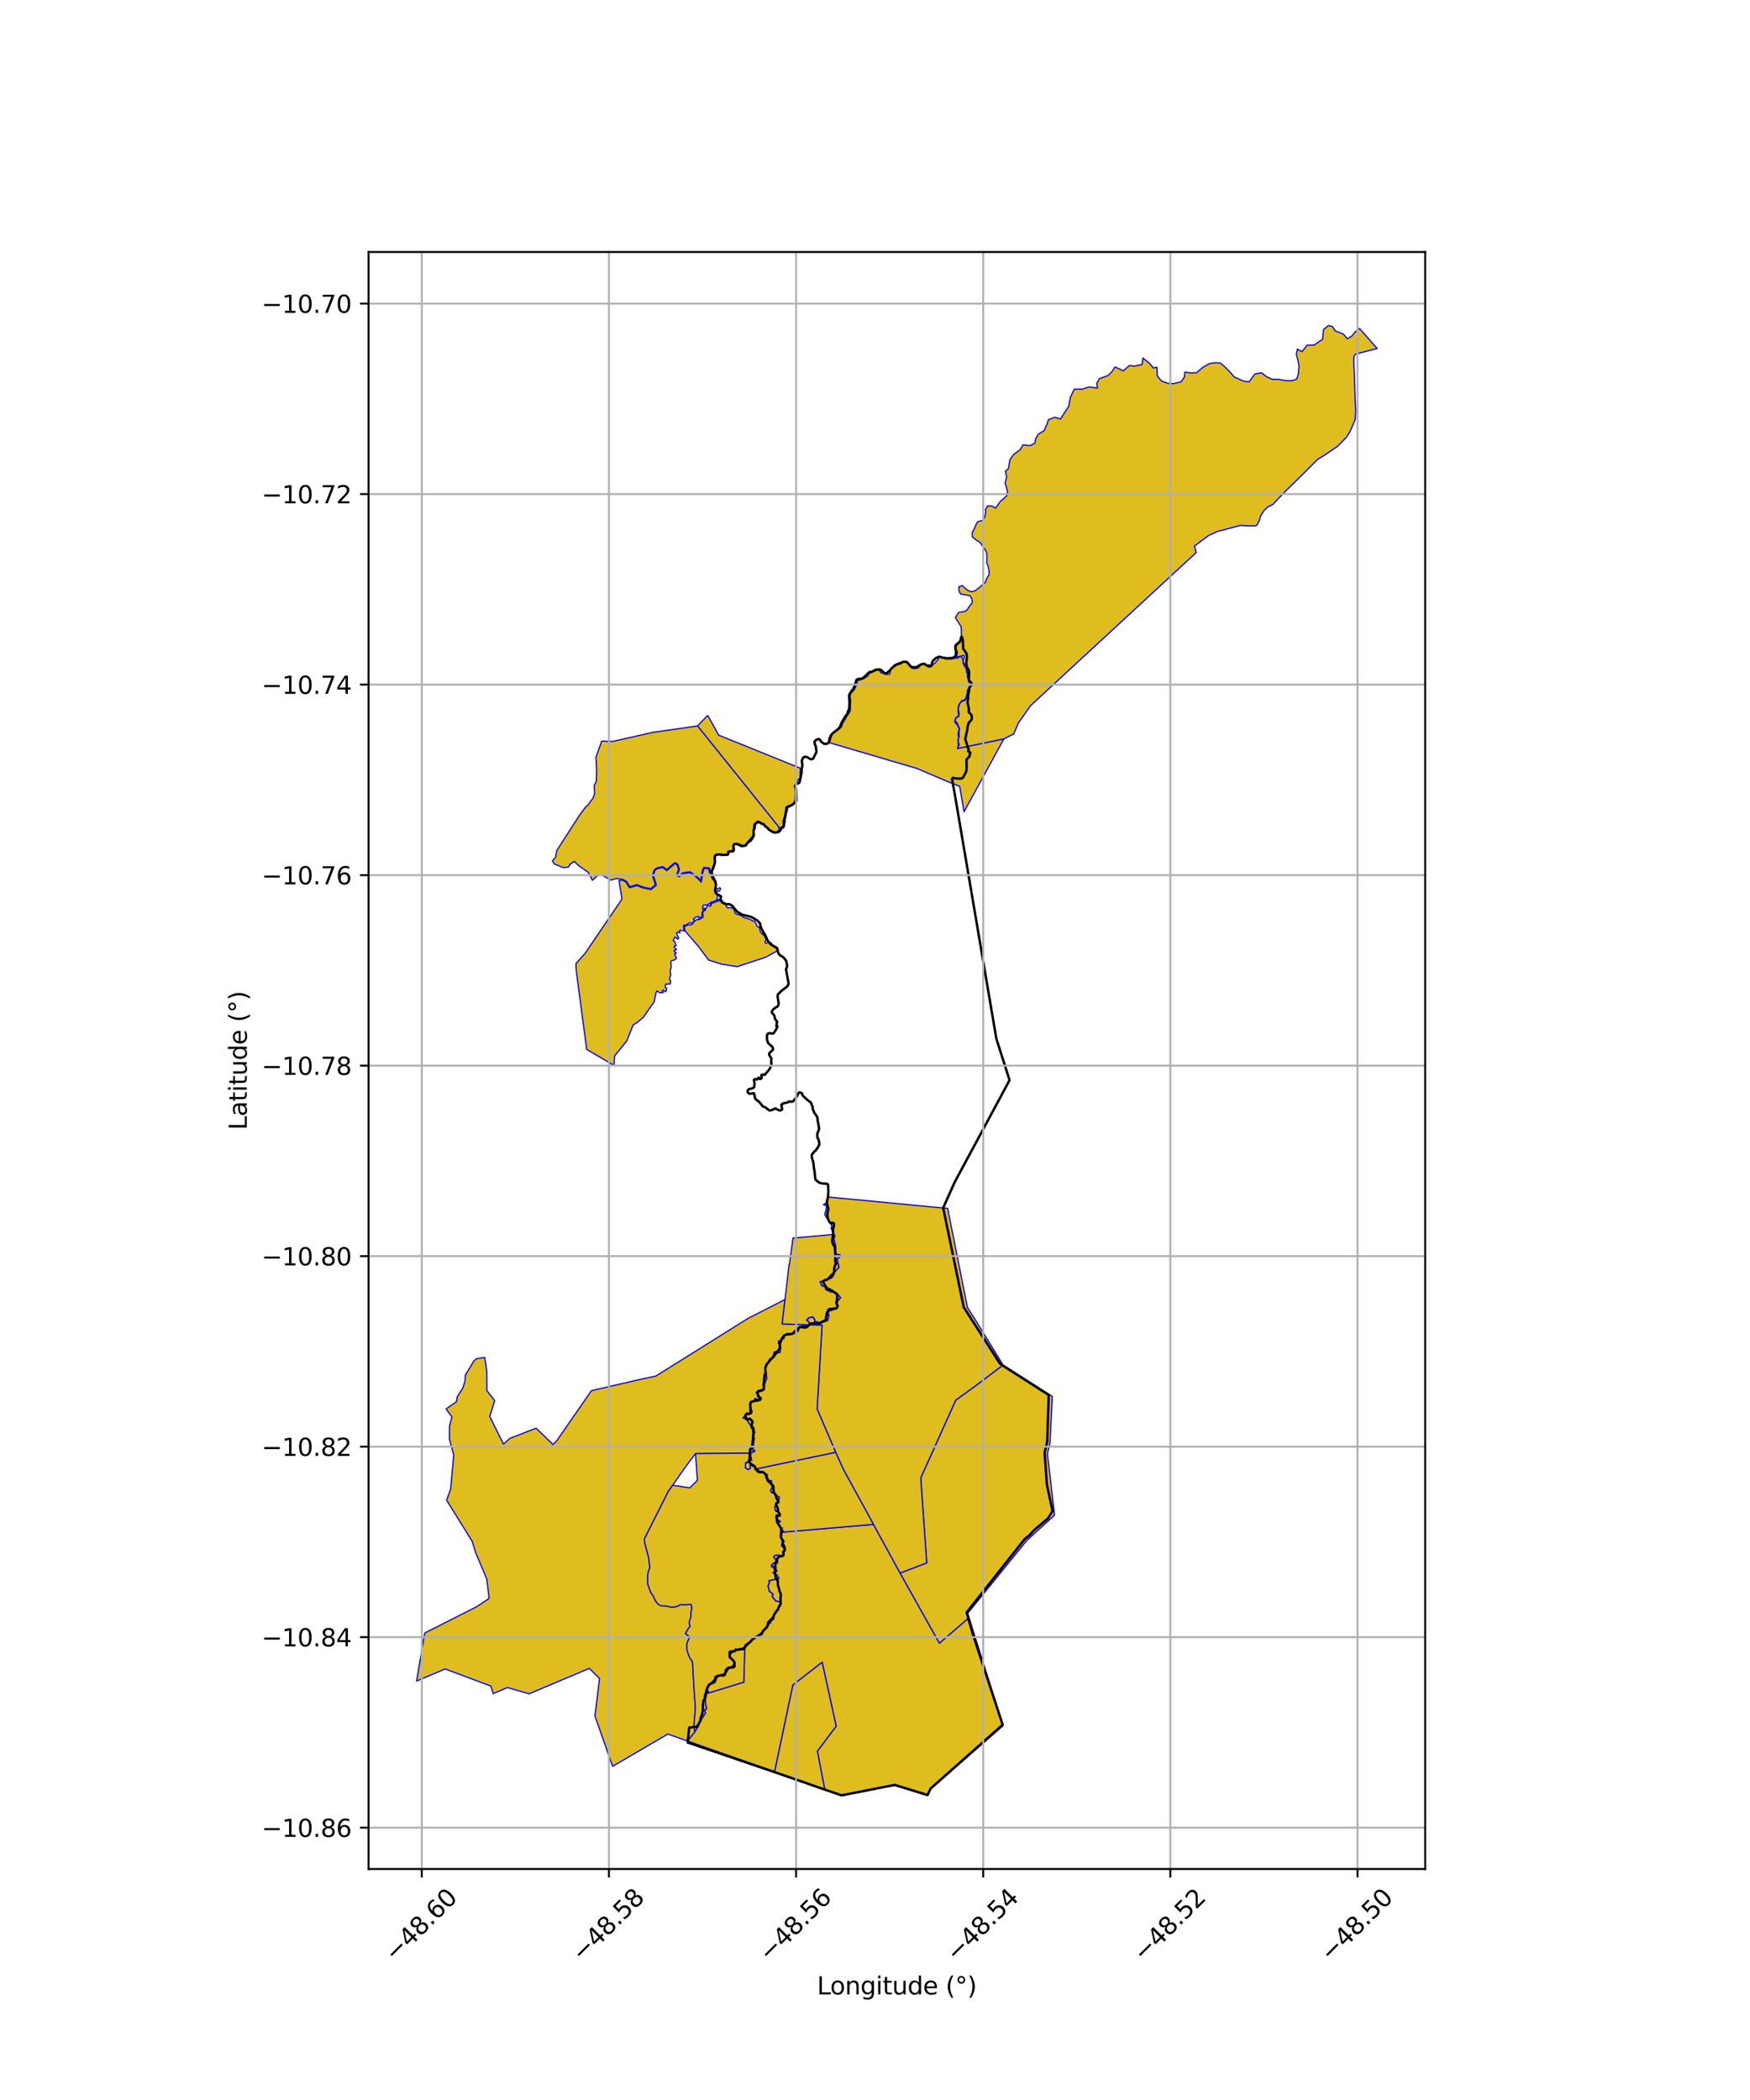 <?xml version="1.0" encoding="utf-8" standalone="no"?>
<!DOCTYPE svg PUBLIC "-//W3C//DTD SVG 1.1//EN"
  "http://www.w3.org/Graphics/SVG/1.1/DTD/svg11.dtd">
<svg xmlns:xlink="http://www.w3.org/1999/xlink" width="720pt" height="864pt" viewBox="0 0 720 864" xmlns="http://www.w3.org/2000/svg" version="1.1">
 <defs>
  <style type="text/css">*{stroke-linejoin: round; stroke-linecap: butt}</style>
 </defs>
 <g id="figure_1">
  <g id="patch_1">
   <path d="M 0 864 
L 720 864 
L 720 0 
L 0 0 
z
" style="fill: #ffffff"/>
  </g>
  <g id="axes_1">
   <g id="patch_2">
    <path d="M 151.633 768.96 
L 586.367 768.96 
L 586.367 103.68 
L 151.633 103.68 
z
" style="fill: #ffffff"/>
   </g>
   <g id="PatchCollection_1">
    <path d="M 359.373 627.182 
L 370.326 647.192 
L 386.491 676.038 
L 398.695 665.542 
L 412.66 710.056 
L 382.749 736.124 
L 381.446 738.72 
L 367.972 734.442 
L 346.03 738.533 
L 339.311 736.206 
L 336.284 720.478 
L 344.022 710.212 
L 338.256 683.899 
L 326.238 693.263 
L 318.714 728.942 
L 282.832 716.284 
L 285.863 712.539 
L 287.458 709.966 
L 287.393 709.33 
L 288.4 707.719 
L 290.272 704.81 
L 289.988 703.585 
L 290.75 703.074 
L 290.348 701.24 
L 290.206 699.474 
L 289.725 698.083 
L 290.127 696.966 
L 306.021 692.086 
L 306.413 677.604 
L 307.485 677.035 
L 307.765 676.109 
L 310.081 674.266 
L 311.912 673.14 
L 312.562 672.304 
L 314.137 671.269 
L 314.555 670.201 
L 315.88 668.63 
L 316.24 668.321 
L 317.01 667.665 
L 317.295 666.936 
L 318.424 666.007 
L 318.201 665.177 
L 318.784 663.628 
L 319.791 662.47 
L 320.086 661.63 
L 321.047 660.77 
L 321.191 659.075 
L 319.177 658.648 
L 317.693 656.796 
L 318.125 655.926 
L 316.519 654.601 
L 316.015 652.448 
L 316.541 651.303 
L 316.422 650.384 
L 320.486 649.458 
L 319.811 648.11 
L 319.098 647.685 
L 318.112 647.071 
L 318.853 646.945 
L 319.72 646.339 
L 319.202 645.643 
L 319.35 644.828 
L 318.366 645.168 
L 318.008 644.378 
L 317.534 644.631 
L 317.509 643.91 
L 318.279 643.206 
L 319.326 642.872 
L 319.929 643.034 
L 319.917 641.694 
L 319.505 641.472 
L 318.851 641.275 
L 318.375 640.663 
L 318.569 640.163 
L 319.803 639.829 
L 320.744 639.966 
L 321.76 640.322 
L 322.111 639.911 
L 322.484 639.622 
L 322.366 639.012 
L 322.836 637.313 
L 322.077 636.462 
L 321.567 635.87 
L 321.981 634.511 
L 322.734 634.192 
L 321.88 633.395 
L 321.633 633.44 
L 321.51 633.159 
L 321.124 632.23 
L 321.639 631.487 
L 321.361 630.441 
L 359.373 627.182 
" clip-path="url(#p3cf939cc52)" style="fill: #e0bd1f; stroke: #0000ff; stroke-width: 0.5"/>
    <path d="M 338.256 683.899 
L 344.022 710.212 
L 336.284 720.478 
L 339.311 736.206 
L 318.714 728.942 
L 326.238 693.263 
L 338.256 683.899 
" clip-path="url(#p3cf939cc52)" style="fill: #e0bd1f; stroke: #0000ff; stroke-width: 0.5"/>
    <path d="M 322.984 534.654 
L 321.797 544.691 
L 332.711 545.077 
L 329.74 545.645 
L 328.467 546.394 
L 327.429 547.092 
L 326.599 547.672 
L 327.13 548.34 
L 326.56 548.665 
L 325.275 548.573 
L 323.686 548.72 
L 322.482 549.446 
L 322.532 550.657 
L 321.576 551.093 
L 320.302 551.782 
L 320.251 552.752 
L 320.935 553.117 
L 321.124 554.136 
L 320.942 556.344 
L 320.144 556.588 
L 319.845 555.885 
L 319.388 555.984 
L 318.477 556.293 
L 318.384 557.078 
L 317.928 558.12 
L 317.06 559.032 
L 316.681 559.139 
L 316.1 560.502 
L 315.323 561.7 
L 315.008 562.906 
L 314.996 563.944 
L 315.252 565.069 
L 315.439 567.144 
L 314.694 568.937 
L 314.582 569.344 
L 314.129 569.086 
L 313.897 569.408 
L 313.836 570.069 
L 314.474 570.468 
L 314.145 571.821 
L 313.275 572.447 
L 311.939 572.058 
L 311.085 573.01 
L 311.88 573.588 
L 312.761 575.521 
L 312.274 575.925 
L 310.565 575.375 
L 310.326 576.361 
L 309.058 577.072 
L 308.458 578.309 
L 308.997 579.716 
L 309.391 580.82 
L 309.13 581.535 
L 307.873 581.632 
L 307.259 581.245 
L 306.868 582.106 
L 305.674 583.374 
L 307.009 583.86 
L 307.216 584.126 
L 307.637 584.741 
L 308.824 586.523 
L 309.954 587.161 
L 310.27 587.93 
L 310.164 588.751 
L 310.567 589.24 
L 309.553 590.418 
L 310.326 591.866 
L 309.902 594.505 
L 310.203 595.207 
L 309.964 595.813 
L 309.381 595.796 
L 308.658 596.485 
L 310.393 596.689 
L 310.482 597.104 
L 308.508 597.901 
L 307.572 597.846 
L 307.415 597.873 
L 286.166 598.061 
L 281.951 603.633 
L 276.763 611.09 
L 274.981 613.596 
L 274.234 615.079 
L 265.114 633.196 
L 265.335 635.036 
L 265.904 637.215 
L 266.444 639.114 
L 266.98 641.365 
L 267.133 643.112 
L 267.378 645.04 
L 266.846 646.276 
L 266.508 647.923 
L 266.478 650.157 
L 266.541 651.828 
L 267.256 653.86 
L 267.785 655.244 
L 268.86 656.804 
L 269.649 658.581 
L 270.697 659.947 
L 272.086 660.724 
L 274.152 660.758 
L 276.426 661.279 
L 278.503 660.96 
L 280.006 660.149 
L 282.008 660.245 
L 284.339 660.072 
L 284.687 661.639 
L 284.293 663.392 
L 284.29 665.128 
L 283.56 667.441 
L 283.906 669.21 
L 283.241 669.985 
L 282.035 672.033 
L 283.848 673.598 
L 283.079 674.969 
L 282.602 676.373 
L 282.656 678.834 
L 283.176 680.51 
L 283.901 682.214 
L 284.919 683.692 
L 285.571 695.185 
L 286.111 702.844 
L 285.533 709.625 
L 285.863 712.539 
L 282.832 716.284 
L 274.745 713.45 
L 252.055 726.736 
L 244.778 705.985 
L 246.674 690.639 
L 242.474 686.42 
L 217.712 696.882 
L 208.745 694.323 
L 202.908 696.818 
L 201.938 693.694 
L 183.13 686.663 
L 171.394 691.65 
L 174.76 671.87 
L 196.251 660.974 
L 201.23 657.639 
L 200.284 649.67 
L 195.665 638.732 
L 194.305 634.193 
L 183.749 617.216 
L 185.398 612.735 
L 186.691 598.668 
L 184.912 592.08 
L 184.963 586.699 
L 185.933 582.945 
L 183.525 579.688 
L 187.771 576.737 
L 188.158 574.613 
L 190.42 571.081 
L 191.327 568.233 
L 191.447 565.847 
L 194.88 560.068 
L 195.967 559.036 
L 199.431 558.463 
L 199.911 561.521 
L 200.301 564.349 
L 200.327 572.139 
L 203.544 576.296 
L 201.498 582.775 
L 207.144 594.13 
L 209.844 591.755 
L 220.572 587.594 
L 227.534 594.31 
L 229.144 592.659 
L 243.335 572.158 
L 264.595 567.255 
L 269.815 566.166 
L 307.743 542.438 
L 322.984 534.654 
" clip-path="url(#p3cf939cc52)" style="fill: #e0bd1f; stroke: #0000ff; stroke-width: 0.5"/>
    <path d="M 307.572 597.846 
L 308.362 598.369 
L 308.127 599.691 
L 308.94 599.62 
L 309.205 600.72 
L 308.911 600.564 
L 308.015 600.654 
L 307.456 601.777 
L 307.005 601.613 
L 306.766 602.044 
L 306.688 602.979 
L 306.639 603.915 
L 307.823 604.662 
L 308.753 604.029 
L 308.717 603.37 
L 308.529 602.946 
L 309.293 602.652 
L 309.441 603.172 
L 309.858 603.317 
L 310.677 603.344 
L 310.509 604.413 
L 311.867 605.827 
L 312.679 605.4 
L 314.345 605.896 
L 315.174 606.474 
L 315.677 606.815 
L 315.096 606.978 
L 315.527 607.597 
L 315.998 608.351 
L 315.994 608.973 
L 316.462 609.156 
L 317.409 609.245 
L 317.439 611.365 
L 317.949 611.964 
L 317.321 612.495 
L 317.044 613.175 
L 317.288 613.97 
L 318.906 614.707 
L 319.552 615.192 
L 319.522 615.339 
L 320.688 616.088 
L 320.183 617.317 
L 319.257 618.294 
L 319.323 619.785 
L 318.655 619.798 
L 318.847 620.889 
L 319.208 621.775 
L 320.4 622.012 
L 320.608 623.506 
L 319.49 623.27 
L 319.192 623.735 
L 319.524 624.079 
L 319.277 624.594 
L 319.834 625.136 
L 321.024 626.017 
L 320.121 626.344 
L 320.042 626.843 
L 321.005 628.001 
L 320.887 628.474 
L 321.868 628.751 
L 321.538 629.623 
L 322.193 629.827 
L 321.085 630.535 
L 321.564 631.472 
L 321.043 632.222 
L 321.445 633.186 
L 321.591 633.519 
L 321.857 633.472 
L 322.606 634.169 
L 321.924 634.459 
L 321.489 635.886 
L 322.024 636.509 
L 322.758 637.332 
L 322.295 639.008 
L 322.407 639.593 
L 322.062 639.86 
L 321.738 640.24 
L 320.761 639.898 
L 319.799 639.757 
L 318.516 640.105 
L 318.295 640.675 
L 318.81 641.337 
L 319.478 641.538 
L 319.848 641.736 
L 319.858 642.942 
L 319.325 642.799 
L 318.146 643.174 
L 317.435 643.831 
L 317.466 644.746 
L 317.974 644.476 
L 318.328 645.256 
L 319.259 644.935 
L 319.127 645.661 
L 319.619 646.323 
L 318.826 646.879 
L 317.917 647.031 
L 319.062 647.746 
L 319.757 648.16 
L 320.384 649.409 
L 316.343 650.329 
L 316.47 651.292 
L 315.942 652.441 
L 316.456 654.64 
L 318.038 655.944 
L 317.61 656.805 
L 319.138 658.712 
L 321.116 659.132 
L 320.979 660.735 
L 320.025 661.589 
L 319.729 662.433 
L 318.723 663.589 
L 318.127 665.173 
L 318.343 665.981 
L 317.237 666.892 
L 316.951 667.623 
L 316.194 668.267 
L 315.829 668.58 
L 314.494 670.164 
L 314.08 671.222 
L 312.514 672.252 
L 311.864 673.087 
L 310.042 674.207 
L 307.704 676.067 
L 307.426 676.988 
L 306.188 677.66 
L 305.044 678.386 
L 303.927 678.409 
L 302.392 679.256 
L 301.446 679.72 
L 300.382 680.571 
L 300.429 681.918 
L 301.969 683.542 
L 302.042 684.401 
L 301.688 685.02 
L 301.153 685.62 
L 299.815 686.442 
L 298.743 688.167 
L 295.67 689.569 
L 295.012 689.953 
L 294.863 690.552 
L 293.704 691.2 
L 292.362 692.571 
L 291.598 693.451 
L 290.679 694.841 
L 291.377 696.002 
L 290.079 696.79 
L 289.65 698.079 
L 290.137 699.489 
L 290.277 701.249 
L 290.67 703.042 
L 289.909 703.552 
L 290.197 704.797 
L 288.34 707.681 
L 287.321 709.313 
L 287.385 709.95 
L 285.863 712.539 
L 285.533 709.625 
L 286.111 702.844 
L 285.571 695.185 
L 284.919 683.692 
L 283.901 682.214 
L 283.176 680.51 
L 282.656 678.834 
L 282.602 676.373 
L 283.079 674.969 
L 283.848 673.598 
L 282.035 672.033 
L 283.241 669.985 
L 283.906 669.21 
L 283.56 667.441 
L 284.29 665.128 
L 284.293 663.392 
L 284.687 661.639 
L 284.339 660.072 
L 282.008 660.245 
L 280.006 660.149 
L 278.503 660.96 
L 276.426 661.279 
L 274.152 660.758 
L 272.086 660.724 
L 270.697 659.947 
L 269.649 658.581 
L 268.86 656.804 
L 267.785 655.244 
L 267.256 653.86 
L 266.541 651.828 
L 266.478 650.157 
L 266.508 647.923 
L 266.846 646.276 
L 267.378 645.04 
L 267.133 643.112 
L 266.98 641.365 
L 266.444 639.114 
L 265.904 637.215 
L 265.335 635.036 
L 265.114 633.196 
L 274.234 615.079 
L 274.981 613.596 
L 276.763 611.09 
L 283.804 612.139 
L 286.93 609.046 
L 286.166 598.061 
L 307.415 597.873 
L 307.572 597.846 
" clip-path="url(#p3cf939cc52)" style="fill: #e0bd1f; stroke: #0000ff; stroke-width: 0.5"/>
    <path d="M 306.413 677.604 
L 306.021 692.086 
L 290.127 696.966 
L 291.475 696.026 
L 290.762 694.843 
L 291.653 693.494 
L 292.415 692.62 
L 293.747 691.258 
L 294.924 690.598 
L 295.073 689.999 
L 295.702 689.632 
L 298.792 688.223 
L 299.866 686.494 
L 301.198 685.674 
L 301.745 685.062 
L 302.115 684.417 
L 302.037 683.51 
L 300.499 681.888 
L 300.454 680.605 
L 301.484 679.781 
L 302.424 679.318 
L 303.945 678.48 
L 305.065 678.457 
L 306.224 677.722 
L 306.413 677.604 
" clip-path="url(#p3cf939cc52)" style="fill: #e0bd1f; stroke: #0000ff; stroke-width: 0.5"/>
    <path d="M 412.691 561.621 
L 432.951 574.508 
L 432.007 593.589 
L 430.939 598.162 
L 433.867 623.395 
L 422.437 633.815 
L 407.315 652.448 
L 398.197 663.701 
L 398.695 665.542 
L 386.491 676.038 
L 370.326 647.192 
L 381.274 643.025 
L 378.819 608.061 
L 393.218 576.057 
L 400.658 570.683 
L 412.691 561.621 
" clip-path="url(#p3cf939cc52)" style="fill: #e0bd1f; stroke: #0000ff; stroke-width: 0.5"/>
    <path d="M 340.581 492.467 
L 389.893 497.187 
L 398.025 537.9 
L 401.101 542.733 
L 412.691 561.621 
L 400.658 570.683 
L 393.218 576.057 
L 378.819 608.061 
L 381.274 643.025 
L 370.326 647.192 
L 359.373 627.182 
L 346.931 604.444 
L 343.813 597.517 
L 336.178 579.698 
L 338.232 545.297 
L 333.348 545.098 
L 333.163 544.449 
L 332.679 543.731 
L 331.97 543.112 
L 332.987 542.14 
L 334.388 541.913 
L 335.1 542.815 
L 335.219 543.554 
L 335 544.011 
L 335.98 543.822 
L 336.809 544.862 
L 339.521 543.64 
L 340.451 543.429 
L 341.154 541.248 
L 340.791 540.556 
L 341.011 539.389 
L 341.923 539.219 
L 344.226 538.327 
L 344.563 537.252 
L 343.959 535.717 
L 344.399 534.438 
L 344.821 535.155 
L 345.875 533.925 
L 344.526 532.31 
L 343.362 531.513 
L 341.792 531.465 
L 339.828 530.529 
L 340.417 529.552 
L 338.175 528.995 
L 337.521 527.397 
L 338.475 527.128 
L 340.666 526.113 
L 342.048 525.941 
L 343.144 524.631 
L 342.738 524.037 
L 345.226 521.448 
L 344.444 518.079 
L 345.541 517.226 
L 345.67 516.254 
L 344.145 516.022 
L 343.532 515.677 
L 343.385 513.375 
L 343.839 512.765 
L 343.121 509.548 
L 343.5 508.548 
L 343.235 507.854 
L 342.712 507.337 
L 341.908 505.148 
L 342.269 504.704 
L 341.726 502.97 
L 340.147 501.155 
L 339.315 499.612 
L 339.775 498.039 
L 340.083 496.122 
L 338.742 495.631 
L 340.314 494.754 
L 340.684 493.057 
L 340.581 492.467 
" clip-path="url(#p3cf939cc52)" style="fill: #e0bd1f; stroke: #0000ff; stroke-width: 0.5"/>
    <path d="M 343.813 597.517 
L 346.931 604.444 
L 359.373 627.182 
L 321.361 630.441 
L 322.347 629.801 
L 321.631 629.578 
L 321.961 628.703 
L 320.972 628.424 
L 321.082 627.983 
L 320.115 626.822 
L 320.184 626.397 
L 321.173 626.038 
L 319.879 625.081 
L 319.362 624.579 
L 319.609 624.066 
L 319.282 623.726 
L 319.523 623.349 
L 320.692 623.597 
L 320.463 621.952 
L 319.259 621.713 
L 318.915 620.87 
L 318.738 619.867 
L 319.397 619.854 
L 319.328 618.321 
L 320.243 617.357 
L 320.776 616.061 
L 319.601 615.307 
L 319.63 615.163 
L 318.942 614.646 
L 317.346 613.919 
L 317.119 613.178 
L 317.38 612.538 
L 318.048 611.972 
L 317.509 611.338 
L 317.478 609.18 
L 316.478 609.086 
L 316.065 608.925 
L 316.069 608.331 
L 315.585 607.558 
L 315.211 607.019 
L 315.844 606.842 
L 315.213 606.415 
L 314.376 605.831 
L 312.671 605.324 
L 311.891 605.735 
L 310.901 604.394 
L 343.813 597.517 
" clip-path="url(#p3cf939cc52)" style="fill: #e0bd1f; stroke: #0000ff; stroke-width: 0.5"/>
    <path d="M 333.348 545.098 
L 338.232 545.297 
L 336.178 579.698 
L 343.813 597.517 
L 310.901 604.394 
L 310.592 604.338 
L 310.758 603.275 
L 309.871 603.246 
L 309.499 603.116 
L 309.339 602.559 
L 308.435 602.907 
L 308.647 603.386 
L 308.681 603.993 
L 307.822 604.578 
L 306.712 603.878 
L 306.759 602.983 
L 306.835 602.065 
L 307.037 601.699 
L 307.492 601.864 
L 308.06 600.72 
L 308.897 600.636 
L 309.309 600.856 
L 308.995 599.544 
L 308.212 599.613 
L 308.439 598.335 
L 307.829 597.932 
L 308.519 597.971 
L 310.564 597.147 
L 310.451 596.625 
L 308.815 596.432 
L 309.408 595.867 
L 310.011 595.884 
L 310.279 595.206 
L 309.975 594.495 
L 310.399 591.854 
L 309.639 590.428 
L 310.659 589.24 
L 310.238 588.729 
L 310.342 587.92 
L 310.011 587.112 
L 308.873 586.47 
L 307.696 584.701 
L 307.272 584.085 
L 307.052 583.8 
L 305.799 583.345 
L 306.927 582.146 
L 307.289 581.347 
L 307.856 581.704 
L 309.18 581.602 
L 309.466 580.82 
L 309.063 579.691 
L 308.535 578.312 
L 309.112 577.123 
L 310.387 576.408 
L 310.615 575.465 
L 312.29 576.003 
L 312.848 575.54 
L 311.937 573.541 
L 311.189 572.999 
L 311.961 572.138 
L 313.287 572.525 
L 314.207 571.864 
L 314.555 570.436 
L 313.911 570.032 
L 313.965 569.433 
L 314.149 569.178 
L 314.626 569.45 
L 314.761 568.959 
L 315.511 567.155 
L 315.321 565.058 
L 315.066 563.937 
L 315.079 562.914 
L 315.389 561.73 
L 316.162 560.536 
L 316.732 559.198 
L 317.098 559.095 
L 317.988 558.16 
L 318.452 557.098 
L 318.541 556.347 
L 319.406 556.053 
L 319.803 555.967 
L 320.105 556.674 
L 321.008 556.398 
L 321.194 554.131 
L 320.999 553.07 
L 320.324 552.711 
L 320.371 551.826 
L 321.607 551.156 
L 322.605 550.702 
L 322.553 549.485 
L 323.708 548.788 
L 325.276 548.644 
L 326.576 548.737 
L 327.237 548.36 
L 326.701 547.688 
L 327.469 547.151 
L 328.504 546.455 
L 329.757 545.717 
L 333.348 545.098 
" clip-path="url(#p3cf939cc52)" style="fill: #e0bd1f; stroke: #0000ff; stroke-width: 0.5"/>
    <path d="M 342.521 507.941 
L 343.387 508.548 
L 343.011 509.54 
L 343.726 512.741 
L 343.278 513.343 
L 343.431 515.741 
L 344.111 516.124 
L 345.552 516.343 
L 345.442 517.168 
L 344.327 518.038 
L 345.109 521.417 
L 342.602 524.026 
L 342.993 524.597 
L 341.979 525.785 
L 340.617 526.019 
L 338.439 527.028 
L 337.379 527.326 
L 338.098 529.085 
L 340.252 529.621 
L 339.676 530.574 
L 341.768 531.571 
L 343.329 531.617 
L 344.454 532.389 
L 345.737 533.924 
L 344.837 534.974 
L 344.374 534.187 
L 343.847 535.719 
L 344.451 537.256 
L 344.141 538.245 
L 341.895 539.117 
L 340.92 539.298 
L 340.68 540.572 
L 341.039 541.258 
L 340.369 543.339 
L 339.488 543.539 
L 336.84 544.731 
L 336.023 543.705 
L 335.186 543.868 
L 335.328 543.57 
L 335.2 542.771 
L 334.432 541.798 
L 332.938 542.041 
L 331.814 543.115 
L 332.599 543.801 
L 333.066 544.495 
L 332.711 545.077 
L 321.797 544.691 
L 322.984 534.654 
L 324.386 522.524 
L 324.659 520.325 
L 324.787 520.284 
L 326.258 509.388 
L 342.521 507.941 
" clip-path="url(#p3cf939cc52)" style="fill: #e0bd1f; stroke: #0000ff; stroke-width: 0.5"/>
    <path d="M 295.996 370.027 
L 296.431 370.825 
L 297.044 371.551 
L 297.558 371.843 
L 298.516 372.006 
L 299.145 373.438 
L 299.285 373.44 
L 300.205 373.443 
L 301.389 373.582 
L 301.593 373.85 
L 302.038 374.148 
L 302.379 375.66 
L 303.194 376.233 
L 303.859 376.271 
L 304.702 376.653 
L 305.17 376.646 
L 305.631 377.334 
L 306.559 377.652 
L 307.408 377.921 
L 308.553 378.208 
L 309.517 378.831 
L 310.438 379.028 
L 311.188 380.22 
L 311.201 380.546 
L 311.967 381.489 
L 312.561 381.372 
L 312.624 382.662 
L 312.915 383.524 
L 313.565 384.263 
L 314.334 384.849 
L 314.951 385.921 
L 315.075 386.913 
L 314.702 387.57 
L 314.983 388.123 
L 315.406 388.075 
L 315.984 387.656 
L 316.352 387.73 
L 317.522 388.055 
L 316.771 388.424 
L 317.264 388.513 
L 317.554 388.686 
L 318.169 389.446 
L 318.905 389.823 
L 319.513 390.435 
L 320.2 390.982 
L 317.299 392.577 
L 315.002 393.846 
L 303.325 397.711 
L 296.981 396.717 
L 291.554 394.998 
L 287.465 389.51 
L 281.875 383.055 
L 281.626 381.984 
L 281.662 380.955 
L 282.28 380.938 
L 282.961 380.477 
L 284.067 380.579 
L 285.015 380.113 
L 285.53 379.252 
L 286.825 378.227 
L 287.536 378.401 
L 289.186 377.456 
L 289.29 377.149 
L 289.157 375.754 
L 289.394 374.683 
L 290.107 374.653 
L 290.367 373.865 
L 291.157 372.498 
L 292.414 372.841 
L 292.762 371.619 
L 294.008 371.304 
L 294.545 370.908 
L 295.625 370.846 
L 295.59 370.069 
L 295.996 370.027 
" clip-path="url(#p3cf939cc52)" style="fill: #e0bd1f; stroke: #0000ff; stroke-width: 0.5"/>
    <path d="M 291.156 294.316 
L 295.708 302.47 
L 328.898 315.911 
L 329.389 316.269 
L 329.187 317.736 
L 329.314 319.857 
L 328.187 321.114 
L 327.067 323.513 
L 327.351 325.975 
L 327.159 328.788 
L 326.72 330.134 
L 325.684 331.113 
L 325.251 331.256 
L 323.386 331.961 
L 323.21 333.463 
L 322.764 336.008 
L 322.133 337.836 
L 322.204 339.765 
L 321.146 340.602 
L 320.464 340.33 
L 286.992 298.684 
L 291.156 294.316 
" clip-path="url(#p3cf939cc52)" style="fill: #e0bd1f; stroke: #0000ff; stroke-width: 0.5"/>
    <path d="M 286.992 298.684 
L 320.464 340.33 
L 320.336 341.821 
L 319.212 342.609 
L 316.785 341.575 
L 314.117 338.992 
L 311.717 337.777 
L 310.215 339.09 
L 309.663 344.028 
L 307.673 346.267 
L 306.317 348.05 
L 303.101 346.899 
L 301.998 347.381 
L 301.471 349.588 
L 298.738 351.93 
L 296.14 351.231 
L 294.354 352.152 
L 293.921 356.28 
L 292.754 359.317 
L 292.185 358.82 
L 291.923 357.1 
L 289.548 356.902 
L 288.976 358.152 
L 288.263 362.204 
L 286.932 360.81 
L 283.944 358.673 
L 280.96 359.106 
L 279.396 360.329 
L 278.743 359.979 
L 279.537 357.68 
L 278.849 355.529 
L 277.646 354.897 
L 274.327 357.756 
L 272.666 356.54 
L 270.106 357.153 
L 269.072 358.056 
L 268.453 360.277 
L 269.669 363.997 
L 267.774 365.637 
L 264.574 364.97 
L 262.026 363.954 
L 259.171 364.835 
L 257.716 362.592 
L 256.219 361.78 
L 253.553 361.452 
L 251.397 362.105 
L 247.628 360.05 
L 246.019 360.102 
L 243.747 362.177 
L 241.991 358.875 
L 238.149 356.202 
L 236.252 354.392 
L 234.375 355.765 
L 234.008 356.705 
L 231.861 356.992 
L 228.031 355.46 
L 227.3 354.173 
L 228.577 352.645 
L 229.099 349.904 
L 238.283 335.624 
L 241.048 331.881 
L 241.602 331.551 
L 244.004 328.379 
L 244.646 326.544 
L 244.5 323.058 
L 245.326 321.549 
L 245.478 316.955 
L 245.194 311.511 
L 247.57 304.905 
L 251.963 305.074 
L 268.604 301.307 
L 286.992 298.684 
" clip-path="url(#p3cf939cc52)" style="fill: #e0bd1f; stroke: #0000ff; stroke-width: 0.5"/>
    <path d="M 546.548 133.92 
L 548.271 134.388 
L 549.352 136.148 
L 552.737 137.454 
L 554.307 139.399 
L 556.126 138.288 
L 557.576 136.557 
L 559.334 135.122 
L 562.748 138.994 
L 566.606 143.39 
L 564.88 143.823 
L 562.108 144.533 
L 559.021 145.359 
L 557.708 145.732 
L 557.123 146.446 
L 556.973 148.099 
L 557.214 153.551 
L 557.347 157.899 
L 557.545 164.12 
L 557.784 169.169 
L 557.579 172.566 
L 555.491 177.467 
L 554.148 179.657 
L 550.851 183.113 
L 549.927 183.923 
L 544.327 187.67 
L 542.097 189.023 
L 539.968 191.149 
L 536.706 194.428 
L 532.063 199.013 
L 529.036 201.927 
L 524.794 206.373 
L 523.688 207.543 
L 521.528 208.64 
L 519.963 210.181 
L 518.569 212.473 
L 518.172 213.985 
L 517.272 215.884 
L 516.572 216.391 
L 513.414 216.358 
L 510.319 216.166 
L 504.381 217.763 
L 501.009 218.626 
L 497.327 220.28 
L 494.499 222.381 
L 491.412 224.702 
L 491.657 225.334 
L 492.13 227.406 
L 488.586 230.634 
L 424.074 290.264 
L 419.001 297.437 
L 417.123 301.937 
L 413.005 304.045 
L 393.978 307.996 
L 394.64 306.384 
L 394.239 305.209 
L 394.273 303.96 
L 394.704 303.025 
L 394.56 301.884 
L 394.654 300.799 
L 394.791 299.627 
L 394.293 298.698 
L 393.782 297.412 
L 392.93 296.591 
L 393.309 295.397 
L 394.43 294.819 
L 394.622 293.432 
L 394.286 292.004 
L 394.455 290.798 
L 394.881 289.422 
L 395.907 288.475 
L 397.084 288.153 
L 397.671 286.888 
L 398.075 286.189 
L 398.066 284.494 
L 398.667 283.2 
L 399.526 281.901 
L 399.148 280.674 
L 398.52 279.33 
L 398.254 277.888 
L 398.304 276.914 
L 397.647 275.726 
L 397.357 273.838 
L 396.395 272.638 
L 396.164 271.59 
L 396.683 270.629 
L 396.691 269.945 
L 396.442 269.556 
L 395.606 269.898 
L 393.4 270.356 
L 393.68 269.685 
L 393.884 268.315 
L 393.162 266.771 
L 393.621 265.531 
L 394.399 264.635 
L 395.582 263.037 
L 395.539 260.735 
L 395.514 258.69 
L 395.396 257.744 
L 394.297 256.093 
L 393.114 254.084 
L 394.364 251.963 
L 396.615 251.632 
L 397.903 250.97 
L 398.651 249.734 
L 400.042 247.891 
L 399.835 246.265 
L 399.124 245.144 
L 398.123 244.887 
L 395.32 244.459 
L 394.639 243.346 
L 394.463 241.483 
L 395.893 240.898 
L 397.223 242.154 
L 398.314 242.946 
L 399.638 243.477 
L 401.179 243.072 
L 402.897 241.768 
L 403.939 240.781 
L 405.413 239.575 
L 405.951 237.98 
L 406.961 236.411 
L 406.927 234.92 
L 406.486 232.743 
L 405.934 231.42 
L 406.034 229.733 
L 405.943 227.451 
L 405.236 225.997 
L 403.977 224.315 
L 403.275 223.206 
L 401.747 222.283 
L 400.053 220.901 
L 400.039 219.07 
L 400.824 217.603 
L 401.458 215.982 
L 402.233 214.673 
L 404.5 214.038 
L 405.268 212.312 
L 405.498 211.119 
L 405.589 210.33 
L 405.385 209.735 
L 406.365 208.118 
L 407.988 208.143 
L 409.61 209.073 
L 411.619 206.221 
L 412.903 205.188 
L 414.302 203.857 
L 414.538 202.113 
L 413.543 198.716 
L 414.157 196.228 
L 413.65 193.857 
L 414.857 192.864 
L 415.543 189.097 
L 416.965 187.082 
L 419.831 184.9 
L 420.869 183.018 
L 423.749 183.351 
L 425.755 182.37 
L 426.142 180.401 
L 427.243 178.602 
L 429.586 177.182 
L 430.763 174.475 
L 431.392 172.642 
L 434.03 171.653 
L 436.329 172.387 
L 437.888 169.924 
L 439.717 167.165 
L 440.403 163.339 
L 442.02 160.128 
L 445.322 160.105 
L 448.054 159.198 
L 451.56 159.662 
L 451.186 157.764 
L 452.389 155.755 
L 454.2 155.125 
L 455.811 154.548 
L 457.36 153.091 
L 458.764 150.982 
L 461.078 152.045 
L 462.168 152.544 
L 464.707 150.352 
L 466.83 150.649 
L 469.892 149.959 
L 470.212 147.281 
L 472.982 149.494 
L 474.562 151.419 
L 475.981 151.057 
L 476.189 154.689 
L 477.911 156.805 
L 480.36 157.663 
L 482.776 157.836 
L 485.946 157.094 
L 487.258 155.205 
L 487.498 153.097 
L 490.072 153.463 
L 492.266 153.348 
L 494.958 151.089 
L 497.622 149.589 
L 499.642 149.248 
L 502.129 149.349 
L 504.148 151.141 
L 506.176 153.178 
L 507.806 155.099 
L 511.551 156.782 
L 513.874 157.143 
L 516.248 153.898 
L 519.025 153.362 
L 521.274 155.103 
L 523.447 156.067 
L 526.192 156.099 
L 529.144 156.607 
L 531.682 156.633 
L 533.522 155.955 
L 534.166 153.897 
L 534.466 150.529 
L 533.94 147.997 
L 533.36 145.842 
L 533.786 143.638 
L 535.69 144.696 
L 537.822 142.018 
L 540.716 141.946 
L 542.758 140.492 
L 544.14 139.66 
L 544.531 135.642 
L 546.548 133.92 
" clip-path="url(#p3cf939cc52)" style="fill: #e0bd1f; stroke: #0000ff; stroke-width: 0.5"/>
    <path d="M 395.638 270.074 
L 396.145 271.426 
L 396.193 272.704 
L 396.728 273.992 
L 397.463 274.881 
L 397.747 276.821 
L 398.11 277.363 
L 397.962 278.476 
L 398.544 279.518 
L 398.417 280.355 
L 399.233 281.221 
L 399.333 281.927 
L 398.862 282.889 
L 398.063 283.828 
L 397.911 285.181 
L 397.552 286.732 
L 396.832 288.058 
L 395.808 288.176 
L 395.177 288.952 
L 394.462 290.019 
L 394.158 291.725 
L 394.201 292.932 
L 394.447 294.486 
L 393.092 295.464 
L 392.818 297.033 
L 394.097 298.63 
L 394.639 300.084 
L 394.283 301.196 
L 394.155 302.285 
L 394.427 303.428 
L 394.101 304.395 
L 394.25 305.983 
L 394.226 307.235 
L 394.026 307.552 
L 393.978 307.996 
L 413.005 304.045 
L 396.623 333.991 
L 394.839 323.493 
L 390.142 321.683 
L 377.312 316.197 
L 341.238 305.569 
L 341.561 304.755 
L 341.809 303.535 
L 342.412 302.24 
L 343.104 301.305 
L 344.344 300.527 
L 345.376 299.866 
L 346.215 299.09 
L 346.692 297.652 
L 347.285 296.591 
L 347.962 295.55 
L 348.396 294.654 
L 349.143 293.701 
L 349.744 292.692 
L 349.913 291.618 
L 349.858 290.253 
L 349.997 289.009 
L 349.908 287.618 
L 349.735 286.481 
L 350.103 285.135 
L 350.829 284.462 
L 351.58 283.533 
L 352.028 282.695 
L 352.476 281.293 
L 352.809 279.976 
L 354.39 279.665 
L 355.693 278.993 
L 356.898 278.183 
L 357.815 277.002 
L 359.222 276.452 
L 360.448 275.762 
L 361.91 275.823 
L 362.429 276.864 
L 363.818 277.024 
L 364.61 277.504 
L 366.004 277.452 
L 366.375 275.87 
L 366.949 274.766 
L 368.131 274.181 
L 369.404 273.435 
L 370.83 273.072 
L 371.487 272.321 
L 373.214 272.386 
L 374.214 273.873 
L 375.041 274.873 
L 376.215 275.116 
L 377.589 274.891 
L 378.415 274.184 
L 378.888 273.222 
L 380.27 273.178 
L 381.591 273.555 
L 382.348 273.55 
L 383.584 273.647 
L 384.755 272.751 
L 385.716 271.558 
L 386.604 270.306 
L 388.165 270.584 
L 389.41 271.161 
L 391.097 271.151 
L 392.535 270.895 
L 393.011 270.596 
L 393.607 270.946 
L 394.624 270.405 
L 395.638 270.074 
" clip-path="url(#p3cf939cc52)" style="fill: #e0bd1f; stroke: #0000ff; stroke-width: 0.5"/>
    <path d="M 277.694 355.322 
L 278.558 355.776 
L 279.166 357.675 
L 278.312 360.15 
L 279.433 360.75 
L 281.102 359.443 
L 283.854 359.043 
L 286.701 361.08 
L 288.49 362.952 
L 289.315 358.259 
L 289.764 357.276 
L 291.617 357.429 
L 291.856 359.001 
L 292.523 359.584 
L 292.926 360.107 
L 293.744 360.905 
L 294.595 363.059 
L 294.446 365.249 
L 294.644 365.883 
L 296.219 365.22 
L 296.516 365.706 
L 295.978 366.608 
L 294.999 366.647 
L 294.802 367.289 
L 295.203 368.754 
L 294.979 369.537 
L 295.397 370.569 
L 294.935 370.258 
L 293.461 371.031 
L 292.544 371.137 
L 292.477 372.419 
L 292.087 371.621 
L 290.827 372.305 
L 289.28 372.459 
L 289.06 373.844 
L 290.032 373.671 
L 289.95 374.485 
L 289.234 374.412 
L 288.846 375.697 
L 288.794 377.312 
L 287.805 377.529 
L 287.584 378.126 
L 287.458 377.106 
L 286.485 377.224 
L 285.293 378.057 
L 285.713 378.53 
L 284.988 379.828 
L 283.693 379.65 
L 281.993 380.703 
L 281.299 380.627 
L 281.198 381.071 
L 281.45 382.999 
L 279.67 382.7 
L 279.766 383.837 
L 278.765 383.424 
L 278.328 384.004 
L 279.298 386.064 
L 278.651 386.394 
L 278.114 385.631 
L 277.637 385.554 
L 277.017 386.99 
L 277.649 387.483 
L 278.133 389.148 
L 277.511 389.194 
L 277.332 389.677 
L 278.357 390.678 
L 277.42 391.056 
L 277.338 391.343 
L 278.249 392.086 
L 277.57 392.496 
L 278.325 394.359 
L 277.255 395.061 
L 276.37 395.229 
L 276.017 395.664 
L 276.13 398.054 
L 275.729 399.338 
L 275.965 401.181 
L 275.432 402.648 
L 275.918 403.611 
L 275.785 404.802 
L 273.888 404.915 
L 273.671 406.23 
L 274.33 406.645 
L 273.938 408.033 
L 272.766 407.392 
L 272.423 407.655 
L 272.921 408.314 
L 271.617 408.503 
L 270.252 407.745 
L 269.951 408.19 
L 269.158 412.141 
L 264.665 418.567 
L 262.146 420.709 
L 260.505 421.676 
L 257.85 428.29 
L 252.842 434.483 
L 252.646 438.375 
L 245.864 434.387 
L 241.374 431.737 
L 237.278 400.808 
L 236.963 398.073 
L 236.984 396.413 
L 240.677 392.305 
L 255.909 369.902 
L 254.679 362.331 
L 256.052 362.092 
L 257.471 362.861 
L 259.022 365.252 
L 262.011 364.329 
L 264.472 365.31 
L 267.873 366.019 
L 270.077 364.11 
L 268.821 360.27 
L 269.382 358.255 
L 270.271 357.477 
L 272.59 356.922 
L 274.346 358.207 
L 277.694 355.322 
" clip-path="url(#p3cf939cc52)" style="fill: #e0bd1f; stroke: #0000ff; stroke-width: 0.5"/>
   </g>
   <g id="PatchCollection_2">
    <path d="M 391.634 320.089 
L 393.168 328.778 
L 409.933 427.361 
L 415.363 444.414 
L 392.783 486.374 
L 388.032 497.009 
L 388.316 498.184 
L 396.501 537.792 
L 411.496 561.144 
L 431.482 573.95 
L 430.855 593.216 
L 429.792 597.645 
L 430.736 610.898 
L 433.058 621.684 
L 431.195 624.686 
L 425.313 629.708 
L 423.508 631.709 
L 421.607 633.199 
L 397.714 663.418 
L 400.203 672.109 
L 412.527 709.613 
L 382.851 735.893 
L 381.619 738.525 
L 368.101 734.373 
L 346.269 738.667 
L 339.544 736.367 
L 319.272 729.307 
L 282.92 716.911 
L 283.566 710.78 
L 285.017 710.616 
L 286.739 710.42 
L 287.429 709.39 
L 287.614 708.83 
L 288.043 708.254 
L 288.232 707.683 
L 288.253 706.966 
L 288.584 706.031 
L 288.911 705.099 
L 289.144 703.963 
L 289.19 702.52 
L 289.182 701.383 
L 289.481 699.518 
L 289.798 699.193 
L 290.32 698.213 
L 290.296 697.933 
L 290.513 696.265 
L 290.853 694.802 
L 291.758 693.078 
L 293.895 692.082 
L 294.304 691.311 
L 294.294 690.266 
L 294.41 689.981 
L 295.109 689.577 
L 296.479 689.273 
L 297.759 689.35 
L 298.188 689.083 
L 298.432 688.278 
L 298.558 687.621 
L 298.56 687.316 
L 298.876 686.839 
L 299.635 686.199 
L 300.523 686.059 
L 301.482 686.043 
L 302.064 685.81 
L 302.198 685.503 
L 302.219 684.236 
L 301.97 683.522 
L 301.526 682.993 
L 300.257 681.862 
L 300.2 681.286 
L 300.219 679.751 
L 300.478 679.5 
L 301.512 679.393 
L 302.032 679.404 
L 302.427 679.152 
L 302.631 678.701 
L 303.232 678.805 
L 303.911 678.712 
L 304.695 678.508 
L 304.969 678.595 
L 305.505 678.562 
L 306.148 678.16 
L 306.525 677.823 
L 306.518 677.613 
L 306.832 676.851 
L 307.051 676.621 
L 307.657 676.362 
L 307.875 676.238 
L 308.979 675.238 
L 309.282 674.782 
L 310.796 673.624 
L 313.372 672.285 
L 313.982 670.989 
L 315.49 669.497 
L 315.771 669.071 
L 315.774 668.838 
L 315.943 668.534 
L 316.009 667.588 
L 317.373 666.188 
L 317.941 665.612 
L 318.164 665.242 
L 318.387 664.693 
L 318.779 663.831 
L 319.286 663.258 
L 319.399 662.95 
L 320.079 662.182 
L 320.422 661.311 
L 320.583 660.76 
L 320.98 660.249 
L 321.195 659.879 
L 321.123 657.473 
L 321.279 656.17 
L 321.005 655.237 
L 320.692 654.658 
L 320.598 653.952 
L 320.589 653.774 
L 320.098 652.378 
L 319.966 650.397 
L 319.369 649.385 
L 319.094 648.82 
L 318.982 648.066 
L 318.754 644.856 
L 319.084 643.713 
L 319.105 643.183 
L 319.343 642.4 
L 319.791 641.247 
L 320.665 640.366 
L 321.813 640.259 
L 322.359 639.758 
L 322.265 638.415 
L 322.544 638.217 
L 322.87 637.838 
L 322.866 636.89 
L 322.08 635.036 
L 321.974 633.579 
L 321.314 632.569 
L 321.278 631.278 
L 321.428 630.914 
L 321.444 630.323 
L 321.447 629.555 
L 321.337 628.854 
L 320.799 627.945 
L 320.399 627.322 
L 319.724 626.182 
L 319.582 625.062 
L 319.507 624.053 
L 320.126 623.597 
L 320.833 623.55 
L 320.79 622.959 
L 319.993 621.768 
L 319.977 621.533 
L 320.107 620.875 
L 319.884 620.239 
L 319.197 618.924 
L 320.259 618.032 
L 320.213 617.386 
L 319.564 616.6 
L 319.256 615.615 
L 319.096 615.035 
L 318.304 613.861 
L 318.158 611.386 
L 317.765 610.952 
L 317.181 610.357 
L 315.958 609.285 
L 315.75 608.95 
L 315.652 608.488 
L 315.365 607.923 
L 315.314 607.278 
L 314.76 606.376 
L 314.235 605.888 
L 313.73 605.633 
L 312.532 605.725 
L 312.212 605.513 
L 311.741 604.957 
L 311.018 604.299 
L 310.502 603.266 
L 308.847 602.251 
L 308.504 601.736 
L 308.359 601.447 
L 308.37 600.724 
L 308.632 599.078 
L 308.544 596.622 
L 308.862 595.94 
L 309.425 595.42 
L 309.403 595.122 
L 309.563 594.091 
L 309.947 590.575 
L 310.052 590.328 
L 309.818 588.057 
L 309.326 587.242 
L 309.19 587.069 
L 309.301 586.099 
L 309.645 584.993 
L 309.499 584.699 
L 308.566 583.725 
L 308.261 583.742 
L 307.585 584.053 
L 307.076 583.725 
L 306.745 582.711 
L 306.751 582.098 
L 307.087 581.827 
L 308.422 581.689 
L 308.802 580.952 
L 308.661 577.566 
L 308.909 576.935 
L 309.133 576.734 
L 310.665 576.337 
L 311.801 576.195 
L 312.69 575.947 
L 312.741 575.825 
L 312.967 575.631 
L 312.933 575.222 
L 312.738 575.061 
L 312.173 574.803 
L 311.823 574.169 
L 311.699 572.769 
L 311.809 572.642 
L 313.097 572.007 
L 313.991 571.758 
L 314.274 571.499 
L 314.361 568.027 
L 314.329 567.606 
L 314.526 566.986 
L 314.513 566.017 
L 314.832 565.386 
L 314.932 564.284 
L 314.869 562.642 
L 315.242 561.881 
L 315.328 561.384 
L 315.842 560.857 
L 316.3 560.394 
L 316.628 559.817 
L 317.142 559.289 
L 317.487 558.957 
L 318.006 558.49 
L 318.294 558.224 
L 318.565 557.713 
L 320.142 555.759 
L 320.189 555.573 
L 320.919 554.664 
L 320.815 553.338 
L 320.913 553.029 
L 320.89 552.729 
L 321.516 551.355 
L 321.501 551.176 
L 321.768 550.621 
L 322.265 549.913 
L 322.541 549.527 
L 323.605 549.094 
L 325.242 548.869 
L 325.732 548.839 
L 328.232 547.452 
L 328.256 546.957 
L 328.481 546.635 
L 328.467 546.451 
L 328.998 546.045 
L 330.168 545.962 
L 330.745 546.23 
L 331.786 546.094 
L 332.368 545.62 
L 332.774 545.222 
L 333.35 544.564 
L 337.632 544.257 
L 338.044 543.856 
L 339.874 543.104 
L 339.852 541.803 
L 339.952 541.423 
L 340.178 541.033 
L 340.184 540.162 
L 340.749 539.187 
L 340.791 538.872 
L 341.402 538.577 
L 344.1 538.311 
L 344.67 537.331 
L 344.449 536.784 
L 344.246 536.485 
L 344.22 536.113 
L 344.496 534.848 
L 344.354 534.608 
L 344.491 532.553 
L 343.779 532.039 
L 342.292 531.012 
L 341.515 530.632 
L 341.12 530.348 
L 340.752 530.437 
L 339.918 530.124 
L 339.744 529.45 
L 338.72 527.54 
L 338.692 527.237 
L 339.475 526.603 
L 339.974 526.564 
L 340.515 526.409 
L 341.971 524.788 
L 342.987 523.812 
L 343.149 523.557 
L 343.22 522.807 
L 343.224 521.799 
L 343.375 521.29 
L 343.519 520.655 
L 343.96 520.011 
L 343.671 518.941 
L 343.717 515.771 
L 343.546 513.17 
L 343.133 512.432 
L 342.773 512.017 
L 342.481 511.215 
L 342.412 510.592 
L 342.425 509.865 
L 342.781 507.841 
L 342.753 505.372 
L 343.054 504.614 
L 343.117 504.139 
L 343.088 503.312 
L 342.59 503.117 
L 342.253 503.147 
L 341.841 503.334 
L 341.207 502.627 
L 340.914 502.187 
L 340.416 500.47 
L 340.437 499.16 
L 340.807 497.524 
L 340.689 496.635 
L 340.461 496.033 
L 340.221 495.179 
L 340.256 494.131 
L 340.752 492.143 
L 340.663 491.931 
L 340.822 490.569 
L 340.693 487.44 
L 340.336 487.056 
L 337.923 486.856 
L 337.043 486.561 
L 335.632 485.448 
L 335.423 484.919 
L 335.143 481.971 
L 334.884 480.719 
L 334.638 478.343 
L 334.019 476.232 
L 333.933 475.191 
L 334.185 474.889 
L 335.045 473.764 
L 335.817 473.176 
L 335.94 472.755 
L 336.394 472.269 
L 337.127 470.796 
L 336.884 469.187 
L 336.556 468.469 
L 336.351 468.132 
L 336.23 467.316 
L 336.24 466.966 
L 336.287 466.568 
L 336.331 466.124 
L 336.592 465.708 
L 336.644 465.349 
L 337.033 464.429 
L 336.866 463.543 
L 336.57 461.741 
L 336.436 461.242 
L 336.334 460.673 
L 336.397 460.427 
L 336.21 459.5 
L 334.96 457.703 
L 334.356 456.183 
L 334.375 455.379 
L 333.969 454.728 
L 333.821 453.931 
L 333.394 453.429 
L 332.236 452.575 
L 331.566 451.966 
L 330.766 451.234 
L 330.42 450.906 
L 330.094 450.428 
L 329.863 449.688 
L 329.707 449.618 
L 329.475 449.659 
L 328.948 449.411 
L 328.476 449.742 
L 328.243 450.322 
L 327.843 451.084 
L 327.665 451.461 
L 327.386 451.807 
L 326.982 452.275 
L 326.453 452.863 
L 326.392 453.07 
L 325.986 453.243 
L 325.264 453.279 
L 324.798 453.12 
L 324.39 453.294 
L 324.369 453.445 
L 323.673 453.675 
L 322.107 453.974 
L 321.897 454.16 
L 321.847 454.412 
L 321.468 454.485 
L 321.796 456.467 
L 321.046 456.899 
L 320.491 456.807 
L 319.735 456.414 
L 319.15 456.135 
L 318.889 456.038 
L 318.408 456.322 
L 317.146 456.848 
L 316.563 456.86 
L 315.488 456.085 
L 315.021 455.684 
L 313.74 455.139 
L 313.136 454.273 
L 312.26 453.262 
L 310.78 452.166 
L 310.249 449.946 
L 310.164 449.763 
L 308.339 450.042 
L 307.748 449.555 
L 307.547 449.045 
L 307.757 448.401 
L 308.095 448.134 
L 308.375 448.035 
L 309.578 447.785 
L 310.322 447.262 
L 310.343 446.361 
L 310.469 445.991 
L 310.187 444.293 
L 310.295 444.076 
L 311.125 443.99 
L 311.355 444.152 
L 311.838 443.824 
L 312.052 443.39 
L 312.473 443.521 
L 312.652 443.939 
L 313.17 443.805 
L 313.411 443.517 
L 313.238 442.351 
L 313.325 442.287 
L 314.129 442.108 
L 314.643 442.224 
L 314.864 442.089 
L 315.029 441.664 
L 316.052 440.588 
L 316.897 439.351 
L 317.408 437.888 
L 317.253 436.505 
L 317.33 436.392 
L 317.372 435.553 
L 316.998 434.842 
L 316.602 434.279 
L 316.468 433.814 
L 316.454 433.472 
L 316.686 433.133 
L 318.102 431.787 
L 317.819 430.756 
L 317.462 430.429 
L 316.04 429.174 
L 315.583 427.788 
L 315.554 425.777 
L 315.902 425.266 
L 316.608 425.08 
L 317.873 425.23 
L 318.112 425.183 
L 318.372 424.985 
L 319.244 423.654 
L 319.902 422.335 
L 319.387 422.054 
L 319.603 421.442 
L 319.561 420.96 
L 319.707 420.512 
L 319.523 419.99 
L 319.02 419.499 
L 318.949 419.359 
L 318.486 417.612 
L 317.665 416.776 
L 317.566 416.248 
L 317.7 415.787 
L 318.436 414.999 
L 319.515 414.257 
L 319.831 414.198 
L 320.089 413.822 
L 320.396 413.109 
L 319.916 409.918 
L 320.078 409.013 
L 320.858 408.43 
L 321.013 408.072 
L 323.608 406.054 
L 323.994 405.763 
L 324.459 404.689 
L 323.37 398.745 
L 323.765 397.901 
L 323.873 397.334 
L 323.389 395.161 
L 322.211 393.766 
L 320.78 392.917 
L 320.191 392.032 
L 319.716 390.035 
L 317.065 388.517 
L 315.782 386.88 
L 314.763 384.613 
L 314.297 383.956 
L 313.03 381.551 
L 312.698 379.924 
L 311.638 378.759 
L 310.098 377.846 
L 309.728 377.562 
L 308.92 377.214 
L 308.025 376.98 
L 305.545 376.388 
L 305.134 376.268 
L 304.1 375.542 
L 303.315 375.161 
L 301.219 372.607 
L 299.983 371.952 
L 298.864 372.089 
L 297.551 371.437 
L 296.971 370.786 
L 296.543 370.241 
L 296.443 369.214 
L 296.675 368.963 
L 296.565 368.702 
L 295.298 368.089 
L 294.738 367.626 
L 294.479 367.318 
L 294.18 366.374 
L 294.58 364.212 
L 294.305 362.602 
L 293.138 361.136 
L 292.971 360.575 
L 292.884 360.071 
L 292.897 359.33 
L 292.747 358.47 
L 293.017 357.97 
L 293.244 357.628 
L 293.86 355.774 
L 294.152 354.979 
L 294.102 354.698 
L 294.153 354.174 
L 294.022 353.024 
L 294.163 352.18 
L 294.52 351.735 
L 295.722 351.573 
L 296.378 351.592 
L 297.075 351.797 
L 298 351.686 
L 299.229 351.671 
L 299.569 351.526 
L 299.629 350.98 
L 299.619 350.448 
L 300.243 350.243 
L 300.619 350.319 
L 301.631 350.265 
L 301.929 349.821 
L 301.866 348.913 
L 301.731 348.015 
L 301.948 347.506 
L 302.282 347.282 
L 302.638 347.208 
L 303.621 347.393 
L 305.188 348.175 
L 306.803 347.892 
L 307.676 346.596 
L 308.737 345.964 
L 309.449 345.111 
L 309.48 344.909 
L 309.671 344.48 
L 309.962 344.228 
L 310.147 343.733 
L 310.041 341.655 
L 310.454 340.789 
L 310.505 339.926 
L 310.581 339.249 
L 311.156 338.68 
L 311.571 338.351 
L 312.266 338.219 
L 313.447 338.915 
L 314.123 339.066 
L 314.396 339.36 
L 314.578 339.736 
L 315.807 340.677 
L 316.23 341.252 
L 316.538 341.455 
L 318.09 342.383 
L 318.846 342.555 
L 320.367 342.269 
L 321.011 341.691 
L 321.238 341.095 
L 321.686 340.574 
L 322.217 340.394 
L 322.483 339.776 
L 322.603 338.677 
L 322.815 338.234 
L 322.777 337.698 
L 322.801 337.177 
L 322.847 336.81 
L 323.029 336.051 
L 323.287 335.095 
L 323.252 334.79 
L 323.664 333.426 
L 323.692 332.709 
L 324.114 332.026 
L 324.204 331.932 
L 325.366 331.46 
L 325.992 331.115 
L 327.123 330.197 
L 327.566 329.669 
L 327.691 329.313 
L 327.566 324.66 
L 327.116 323.724 
L 327.098 323.411 
L 327.461 322.745 
L 327.705 322.509 
L 328.65 322.217 
L 329.07 321.615 
L 329.09 321.14 
L 329.437 319.711 
L 329.423 319.609 
L 329.565 319.018 
L 329.551 318.914 
L 329.764 318.067 
L 329.831 316.263 
L 330.121 315.069 
L 329.885 312.937 
L 330.457 311.67 
L 330.958 311.412 
L 331.523 311.385 
L 331.997 311.495 
L 333.531 312.368 
L 334.187 312.327 
L 334.65 311.991 
L 335.091 310.983 
L 335.924 309.429 
L 335.667 307.083 
L 335.292 306.332 
L 335.077 305.233 
L 335.314 304.879 
L 335.776 304.4 
L 336.704 304.077 
L 337.061 304.084 
L 337.426 304.502 
L 337.825 305.112 
L 338.201 305.435 
L 339.149 306.059 
L 339.875 306.05 
L 340.605 305.856 
L 340.981 305.377 
L 341.192 304.686 
L 341.239 303.811 
L 341.692 303.263 
L 341.779 302.603 
L 342.652 301.643 
L 343.368 301.051 
L 343.473 301.036 
L 345.186 299.64 
L 345.794 298.644 
L 345.917 298.182 
L 346.304 297.273 
L 346.566 296.783 
L 347.527 295.23 
L 347.633 294.919 
L 348.528 293.85 
L 348.841 293.232 
L 348.888 292.616 
L 349.334 291.831 
L 349.397 290.889 
L 349.454 290.272 
L 349.485 289.294 
L 349.332 285.978 
L 349.662 285.371 
L 350.518 284.052 
L 350.695 283.871 
L 351.061 283.711 
L 351.05 283.514 
L 351.54 282.237 
L 351.689 281.442 
L 351.978 281.022 
L 352.384 279.73 
L 352.768 279.463 
L 353.434 279.31 
L 354.577 279.179 
L 355.161 278.927 
L 355.393 278.645 
L 355.868 278.274 
L 356.538 277.702 
L 356.795 277.312 
L 357.706 276.521 
L 358.712 276.353 
L 360.379 275.489 
L 361.97 275.42 
L 362.516 275.648 
L 364.035 277.131 
L 364.652 276.985 
L 365.402 276.471 
L 366.14 275.838 
L 366.868 274.904 
L 368.107 273.793 
L 368.415 273.611 
L 369.042 273.307 
L 370.122 272.914 
L 371.734 272.264 
L 372.832 272.273 
L 373.255 272.491 
L 373.61 273.014 
L 374.08 273.384 
L 374.282 273.684 
L 374.72 274.207 
L 375.259 274.422 
L 375.971 274.553 
L 377.143 274.449 
L 377.626 274.133 
L 378.334 273.735 
L 378.63 273.499 
L 379.87 273.088 
L 380.441 273.15 
L 381.104 273.706 
L 382.28 274.261 
L 382.545 274.255 
L 383.247 273.892 
L 383.456 273.464 
L 383.467 272.733 
L 383.792 271.968 
L 384.088 271.621 
L 384.612 271.267 
L 384.793 270.885 
L 385.768 270.407 
L 385.992 270.251 
L 386.636 270.197 
L 387.706 270.545 
L 388.391 270.636 
L 388.735 270.705 
L 389.383 270.845 
L 392.029 270.722 
L 393.256 269.744 
L 393.296 268.384 
L 393.355 267.701 
L 393.154 267.215 
L 393.025 266.694 
L 393.037 265.798 
L 393.251 265.383 
L 393.699 265.022 
L 394.071 264.627 
L 394.823 264.18 
L 395.077 263.521 
L 395.336 263.088 
L 395.4 262.313 
L 395.471 262.04 
L 395.699 261.955 
L 396.14 263.251 
L 396.288 266.912 
L 397.627 268.805 
L 397.879 270.285 
L 397.632 271.88 
L 397.582 273.144 
L 397.756 274.278 
L 398.426 275.419 
L 398.656 276.118 
L 398.708 276.64 
L 398.687 277.259 
L 398.577 279.415 
L 398.855 280.109 
L 399.764 281.114 
L 399.677 281.701 
L 399.255 282.382 
L 398.854 282.815 
L 398.512 285.276 
L 398.324 285.805 
L 398.318 287.075 
L 398.076 289.081 
L 398.538 291.187 
L 398.644 291.512 
L 398.617 292.098 
L 398.602 293.006 
L 398.99 293.411 
L 399.653 294.144 
L 399.808 294.713 
L 399.835 295.688 
L 399.591 296.329 
L 398.736 297.136 
L 398.598 297.349 
L 398.021 299.237 
L 397.987 300.202 
L 397.106 304.141 
L 397.399 304.671 
L 397.442 305.182 
L 397.697 305.73 
L 398.076 307.185 
L 398.122 307.55 
L 398.325 307.709 
L 398.577 308.151 
L 398.435 308.532 
L 398.415 308.7 
L 398.314 309.062 
L 399.054 309.511 
L 399.209 309.593 
L 398.89 310.956 
L 398.873 311.24 
L 398.473 311.671 
L 397.891 312.205 
L 397.624 312.678 
L 397.664 314.139 
L 397.686 315.952 
L 397.556 317.372 
L 397.121 318.273 
L 396.468 319.386 
L 396.417 319.663 
L 395.995 320.101 
L 395.457 320.341 
L 394.578 320.357 
L 392.547 320.181 
L 392.218 320.033 
L 391.634 320.089 
L 391.634 320.089 
" clip-path="url(#p3cf939cc52)" style="fill: none; stroke: #000000"/>
   </g>
   <g id="matplotlib.axis_1">
    <g id="xtick_1">
     <g id="line2d_1">
      <path d="M 173.539 768.96 
L 173.539 103.68 
" clip-path="url(#p3cf939cc52)" style="fill: none; stroke: #b0b0b0; stroke-width: 0.8; stroke-linecap: square"/>
     </g>
     <g id="line2d_2">
      <defs>
       <path id="m1919825e79" d="M 0 0 
L 0 3.5 
" style="stroke: #000000; stroke-width: 0.8"/>
      </defs>
      <g>
       <use xlink:href="#m1919825e79" x="173.539" y="768.96" style="stroke: #000000; stroke-width: 0.8"/>
      </g>
     </g>
     <g id="text_1">
      <!-- −48.60 -->
      <g transform="translate(162.406 807.501) rotate(-45) scale(0.1 -0.1)">
       <defs>
        <path id="DejaVuSans-2212" d="M 678 2272 
L 4684 2272 
L 4684 1741 
L 678 1741 
L 678 2272 
z
" transform="scale(0.016)"/>
        <path id="DejaVuSans-34" d="M 2419 4116 
L 825 1625 
L 2419 1625 
L 2419 4116 
z
M 2253 4666 
L 3047 4666 
L 3047 1625 
L 3713 1625 
L 3713 1100 
L 3047 1100 
L 3047 0 
L 2419 0 
L 2419 1100 
L 313 1100 
L 313 1709 
L 2253 4666 
z
" transform="scale(0.016)"/>
        <path id="DejaVuSans-38" d="M 2034 2216 
Q 1584 2216 1326 1975 
Q 1069 1734 1069 1313 
Q 1069 891 1326 650 
Q 1584 409 2034 409 
Q 2484 409 2743 651 
Q 3003 894 3003 1313 
Q 3003 1734 2745 1975 
Q 2488 2216 2034 2216 
z
M 1403 2484 
Q 997 2584 770 2862 
Q 544 3141 544 3541 
Q 544 4100 942 4425 
Q 1341 4750 2034 4750 
Q 2731 4750 3128 4425 
Q 3525 4100 3525 3541 
Q 3525 3141 3298 2862 
Q 3072 2584 2669 2484 
Q 3125 2378 3379 2068 
Q 3634 1759 3634 1313 
Q 3634 634 3220 271 
Q 2806 -91 2034 -91 
Q 1263 -91 848 271 
Q 434 634 434 1313 
Q 434 1759 690 2068 
Q 947 2378 1403 2484 
z
M 1172 3481 
Q 1172 3119 1398 2916 
Q 1625 2713 2034 2713 
Q 2441 2713 2670 2916 
Q 2900 3119 2900 3481 
Q 2900 3844 2670 4047 
Q 2441 4250 2034 4250 
Q 1625 4250 1398 4047 
Q 1172 3844 1172 3481 
z
" transform="scale(0.016)"/>
        <path id="DejaVuSans-2e" d="M 684 794 
L 1344 794 
L 1344 0 
L 684 0 
L 684 794 
z
" transform="scale(0.016)"/>
        <path id="DejaVuSans-36" d="M 2113 2584 
Q 1688 2584 1439 2293 
Q 1191 2003 1191 1497 
Q 1191 994 1439 701 
Q 1688 409 2113 409 
Q 2538 409 2786 701 
Q 3034 994 3034 1497 
Q 3034 2003 2786 2293 
Q 2538 2584 2113 2584 
z
M 3366 4563 
L 3366 3988 
Q 3128 4100 2886 4159 
Q 2644 4219 2406 4219 
Q 1781 4219 1451 3797 
Q 1122 3375 1075 2522 
Q 1259 2794 1537 2939 
Q 1816 3084 2150 3084 
Q 2853 3084 3261 2657 
Q 3669 2231 3669 1497 
Q 3669 778 3244 343 
Q 2819 -91 2113 -91 
Q 1303 -91 875 529 
Q 447 1150 447 2328 
Q 447 3434 972 4092 
Q 1497 4750 2381 4750 
Q 2619 4750 2861 4703 
Q 3103 4656 3366 4563 
z
" transform="scale(0.016)"/>
        <path id="DejaVuSans-30" d="M 2034 4250 
Q 1547 4250 1301 3770 
Q 1056 3291 1056 2328 
Q 1056 1369 1301 889 
Q 1547 409 2034 409 
Q 2525 409 2770 889 
Q 3016 1369 3016 2328 
Q 3016 3291 2770 3770 
Q 2525 4250 2034 4250 
z
M 2034 4750 
Q 2819 4750 3233 4129 
Q 3647 3509 3647 2328 
Q 3647 1150 3233 529 
Q 2819 -91 2034 -91 
Q 1250 -91 836 529 
Q 422 1150 422 2328 
Q 422 3509 836 4129 
Q 1250 4750 2034 4750 
z
" transform="scale(0.016)"/>
       </defs>
       <use xlink:href="#DejaVuSans-2212"/>
       <use xlink:href="#DejaVuSans-34" transform="translate(83.789 0)"/>
       <use xlink:href="#DejaVuSans-38" transform="translate(147.412 0)"/>
       <use xlink:href="#DejaVuSans-2e" transform="translate(211.035 0)"/>
       <use xlink:href="#DejaVuSans-36" transform="translate(242.822 0)"/>
       <use xlink:href="#DejaVuSans-30" transform="translate(306.445 0)"/>
      </g>
     </g>
    </g>
    <g id="xtick_2">
     <g id="line2d_3">
      <path d="M 250.533 768.96 
L 250.533 103.68 
" clip-path="url(#p3cf939cc52)" style="fill: none; stroke: #b0b0b0; stroke-width: 0.8; stroke-linecap: square"/>
     </g>
     <g id="line2d_4">
      <g>
       <use xlink:href="#m1919825e79" x="250.533" y="768.96" style="stroke: #000000; stroke-width: 0.8"/>
      </g>
     </g>
     <g id="text_2">
      <!-- −48.58 -->
      <g transform="translate(239.4 807.501) rotate(-45) scale(0.1 -0.1)">
       <defs>
        <path id="DejaVuSans-35" d="M 691 4666 
L 3169 4666 
L 3169 4134 
L 1269 4134 
L 1269 2991 
Q 1406 3038 1543 3061 
Q 1681 3084 1819 3084 
Q 2600 3084 3056 2656 
Q 3513 2228 3513 1497 
Q 3513 744 3044 326 
Q 2575 -91 1722 -91 
Q 1428 -91 1123 -41 
Q 819 9 494 109 
L 494 744 
Q 775 591 1075 516 
Q 1375 441 1709 441 
Q 2250 441 2565 725 
Q 2881 1009 2881 1497 
Q 2881 1984 2565 2268 
Q 2250 2553 1709 2553 
Q 1456 2553 1204 2497 
Q 953 2441 691 2322 
L 691 4666 
z
" transform="scale(0.016)"/>
       </defs>
       <use xlink:href="#DejaVuSans-2212"/>
       <use xlink:href="#DejaVuSans-34" transform="translate(83.789 0)"/>
       <use xlink:href="#DejaVuSans-38" transform="translate(147.412 0)"/>
       <use xlink:href="#DejaVuSans-2e" transform="translate(211.035 0)"/>
       <use xlink:href="#DejaVuSans-35" transform="translate(242.822 0)"/>
       <use xlink:href="#DejaVuSans-38" transform="translate(306.445 0)"/>
      </g>
     </g>
    </g>
    <g id="xtick_3">
     <g id="line2d_5">
      <path d="M 327.527 768.96 
L 327.527 103.68 
" clip-path="url(#p3cf939cc52)" style="fill: none; stroke: #b0b0b0; stroke-width: 0.8; stroke-linecap: square"/>
     </g>
     <g id="line2d_6">
      <g>
       <use xlink:href="#m1919825e79" x="327.527" y="768.96" style="stroke: #000000; stroke-width: 0.8"/>
      </g>
     </g>
     <g id="text_3">
      <!-- −48.56 -->
      <g transform="translate(316.394 807.501) rotate(-45) scale(0.1 -0.1)">
       <use xlink:href="#DejaVuSans-2212"/>
       <use xlink:href="#DejaVuSans-34" transform="translate(83.789 0)"/>
       <use xlink:href="#DejaVuSans-38" transform="translate(147.412 0)"/>
       <use xlink:href="#DejaVuSans-2e" transform="translate(211.035 0)"/>
       <use xlink:href="#DejaVuSans-35" transform="translate(242.822 0)"/>
       <use xlink:href="#DejaVuSans-36" transform="translate(306.445 0)"/>
      </g>
     </g>
    </g>
    <g id="xtick_4">
     <g id="line2d_7">
      <path d="M 404.521 768.96 
L 404.521 103.68 
" clip-path="url(#p3cf939cc52)" style="fill: none; stroke: #b0b0b0; stroke-width: 0.8; stroke-linecap: square"/>
     </g>
     <g id="line2d_8">
      <g>
       <use xlink:href="#m1919825e79" x="404.521" y="768.96" style="stroke: #000000; stroke-width: 0.8"/>
      </g>
     </g>
     <g id="text_4">
      <!-- −48.54 -->
      <g transform="translate(393.388 807.501) rotate(-45) scale(0.1 -0.1)">
       <use xlink:href="#DejaVuSans-2212"/>
       <use xlink:href="#DejaVuSans-34" transform="translate(83.789 0)"/>
       <use xlink:href="#DejaVuSans-38" transform="translate(147.412 0)"/>
       <use xlink:href="#DejaVuSans-2e" transform="translate(211.035 0)"/>
       <use xlink:href="#DejaVuSans-35" transform="translate(242.822 0)"/>
       <use xlink:href="#DejaVuSans-34" transform="translate(306.445 0)"/>
      </g>
     </g>
    </g>
    <g id="xtick_5">
     <g id="line2d_9">
      <path d="M 481.515 768.96 
L 481.515 103.68 
" clip-path="url(#p3cf939cc52)" style="fill: none; stroke: #b0b0b0; stroke-width: 0.8; stroke-linecap: square"/>
     </g>
     <g id="line2d_10">
      <g>
       <use xlink:href="#m1919825e79" x="481.515" y="768.96" style="stroke: #000000; stroke-width: 0.8"/>
      </g>
     </g>
     <g id="text_5">
      <!-- −48.52 -->
      <g transform="translate(470.382 807.501) rotate(-45) scale(0.1 -0.1)">
       <defs>
        <path id="DejaVuSans-32" d="M 1228 531 
L 3431 531 
L 3431 0 
L 469 0 
L 469 531 
Q 828 903 1448 1529 
Q 2069 2156 2228 2338 
Q 2531 2678 2651 2914 
Q 2772 3150 2772 3378 
Q 2772 3750 2511 3984 
Q 2250 4219 1831 4219 
Q 1534 4219 1204 4116 
Q 875 4013 500 3803 
L 500 4441 
Q 881 4594 1212 4672 
Q 1544 4750 1819 4750 
Q 2544 4750 2975 4387 
Q 3406 4025 3406 3419 
Q 3406 3131 3298 2873 
Q 3191 2616 2906 2266 
Q 2828 2175 2409 1742 
Q 1991 1309 1228 531 
z
" transform="scale(0.016)"/>
       </defs>
       <use xlink:href="#DejaVuSans-2212"/>
       <use xlink:href="#DejaVuSans-34" transform="translate(83.789 0)"/>
       <use xlink:href="#DejaVuSans-38" transform="translate(147.412 0)"/>
       <use xlink:href="#DejaVuSans-2e" transform="translate(211.035 0)"/>
       <use xlink:href="#DejaVuSans-35" transform="translate(242.822 0)"/>
       <use xlink:href="#DejaVuSans-32" transform="translate(306.445 0)"/>
      </g>
     </g>
    </g>
    <g id="xtick_6">
     <g id="line2d_11">
      <path d="M 558.509 768.96 
L 558.509 103.68 
" clip-path="url(#p3cf939cc52)" style="fill: none; stroke: #b0b0b0; stroke-width: 0.8; stroke-linecap: square"/>
     </g>
     <g id="line2d_12">
      <g>
       <use xlink:href="#m1919825e79" x="558.509" y="768.96" style="stroke: #000000; stroke-width: 0.8"/>
      </g>
     </g>
     <g id="text_6">
      <!-- −48.50 -->
      <g transform="translate(547.376 807.501) rotate(-45) scale(0.1 -0.1)">
       <use xlink:href="#DejaVuSans-2212"/>
       <use xlink:href="#DejaVuSans-34" transform="translate(83.789 0)"/>
       <use xlink:href="#DejaVuSans-38" transform="translate(147.412 0)"/>
       <use xlink:href="#DejaVuSans-2e" transform="translate(211.035 0)"/>
       <use xlink:href="#DejaVuSans-35" transform="translate(242.822 0)"/>
       <use xlink:href="#DejaVuSans-30" transform="translate(306.445 0)"/>
      </g>
     </g>
    </g>
    <g id="text_7">
     <!-- Longitude (°) -->
     <g transform="translate(336.14 820.57) scale(0.1 -0.1)">
      <defs>
       <path id="DejaVuSans-4c" d="M 628 4666 
L 1259 4666 
L 1259 531 
L 3531 531 
L 3531 0 
L 628 0 
L 628 4666 
z
" transform="scale(0.016)"/>
       <path id="DejaVuSans-6f" d="M 1959 3097 
Q 1497 3097 1228 2736 
Q 959 2375 959 1747 
Q 959 1119 1226 758 
Q 1494 397 1959 397 
Q 2419 397 2687 759 
Q 2956 1122 2956 1747 
Q 2956 2369 2687 2733 
Q 2419 3097 1959 3097 
z
M 1959 3584 
Q 2709 3584 3137 3096 
Q 3566 2609 3566 1747 
Q 3566 888 3137 398 
Q 2709 -91 1959 -91 
Q 1206 -91 779 398 
Q 353 888 353 1747 
Q 353 2609 779 3096 
Q 1206 3584 1959 3584 
z
" transform="scale(0.016)"/>
       <path id="DejaVuSans-6e" d="M 3513 2113 
L 3513 0 
L 2938 0 
L 2938 2094 
Q 2938 2591 2744 2837 
Q 2550 3084 2163 3084 
Q 1697 3084 1428 2787 
Q 1159 2491 1159 1978 
L 1159 0 
L 581 0 
L 581 3500 
L 1159 3500 
L 1159 2956 
Q 1366 3272 1645 3428 
Q 1925 3584 2291 3584 
Q 2894 3584 3203 3211 
Q 3513 2838 3513 2113 
z
" transform="scale(0.016)"/>
       <path id="DejaVuSans-67" d="M 2906 1791 
Q 2906 2416 2648 2759 
Q 2391 3103 1925 3103 
Q 1463 3103 1205 2759 
Q 947 2416 947 1791 
Q 947 1169 1205 825 
Q 1463 481 1925 481 
Q 2391 481 2648 825 
Q 2906 1169 2906 1791 
z
M 3481 434 
Q 3481 -459 3084 -895 
Q 2688 -1331 1869 -1331 
Q 1566 -1331 1297 -1286 
Q 1028 -1241 775 -1147 
L 775 -588 
Q 1028 -725 1275 -790 
Q 1522 -856 1778 -856 
Q 2344 -856 2625 -561 
Q 2906 -266 2906 331 
L 2906 616 
Q 2728 306 2450 153 
Q 2172 0 1784 0 
Q 1141 0 747 490 
Q 353 981 353 1791 
Q 353 2603 747 3093 
Q 1141 3584 1784 3584 
Q 2172 3584 2450 3431 
Q 2728 3278 2906 2969 
L 2906 3500 
L 3481 3500 
L 3481 434 
z
" transform="scale(0.016)"/>
       <path id="DejaVuSans-69" d="M 603 3500 
L 1178 3500 
L 1178 0 
L 603 0 
L 603 3500 
z
M 603 4863 
L 1178 4863 
L 1178 4134 
L 603 4134 
L 603 4863 
z
" transform="scale(0.016)"/>
       <path id="DejaVuSans-74" d="M 1172 4494 
L 1172 3500 
L 2356 3500 
L 2356 3053 
L 1172 3053 
L 1172 1153 
Q 1172 725 1289 603 
Q 1406 481 1766 481 
L 2356 481 
L 2356 0 
L 1766 0 
Q 1100 0 847 248 
Q 594 497 594 1153 
L 594 3053 
L 172 3053 
L 172 3500 
L 594 3500 
L 594 4494 
L 1172 4494 
z
" transform="scale(0.016)"/>
       <path id="DejaVuSans-75" d="M 544 1381 
L 544 3500 
L 1119 3500 
L 1119 1403 
Q 1119 906 1312 657 
Q 1506 409 1894 409 
Q 2359 409 2629 706 
Q 2900 1003 2900 1516 
L 2900 3500 
L 3475 3500 
L 3475 0 
L 2900 0 
L 2900 538 
Q 2691 219 2414 64 
Q 2138 -91 1772 -91 
Q 1169 -91 856 284 
Q 544 659 544 1381 
z
M 1991 3584 
L 1991 3584 
z
" transform="scale(0.016)"/>
       <path id="DejaVuSans-64" d="M 2906 2969 
L 2906 4863 
L 3481 4863 
L 3481 0 
L 2906 0 
L 2906 525 
Q 2725 213 2448 61 
Q 2172 -91 1784 -91 
Q 1150 -91 751 415 
Q 353 922 353 1747 
Q 353 2572 751 3078 
Q 1150 3584 1784 3584 
Q 2172 3584 2448 3432 
Q 2725 3281 2906 2969 
z
M 947 1747 
Q 947 1113 1208 752 
Q 1469 391 1925 391 
Q 2381 391 2643 752 
Q 2906 1113 2906 1747 
Q 2906 2381 2643 2742 
Q 2381 3103 1925 3103 
Q 1469 3103 1208 2742 
Q 947 2381 947 1747 
z
" transform="scale(0.016)"/>
       <path id="DejaVuSans-65" d="M 3597 1894 
L 3597 1613 
L 953 1613 
Q 991 1019 1311 708 
Q 1631 397 2203 397 
Q 2534 397 2845 478 
Q 3156 559 3463 722 
L 3463 178 
Q 3153 47 2828 -22 
Q 2503 -91 2169 -91 
Q 1331 -91 842 396 
Q 353 884 353 1716 
Q 353 2575 817 3079 
Q 1281 3584 2069 3584 
Q 2775 3584 3186 3129 
Q 3597 2675 3597 1894 
z
M 3022 2063 
Q 3016 2534 2758 2815 
Q 2500 3097 2075 3097 
Q 1594 3097 1305 2825 
Q 1016 2553 972 2059 
L 3022 2063 
z
" transform="scale(0.016)"/>
       <path id="DejaVuSans-20" transform="scale(0.016)"/>
       <path id="DejaVuSans-28" d="M 1984 4856 
Q 1566 4138 1362 3434 
Q 1159 2731 1159 2009 
Q 1159 1288 1364 580 
Q 1569 -128 1984 -844 
L 1484 -844 
Q 1016 -109 783 600 
Q 550 1309 550 2009 
Q 550 2706 781 3412 
Q 1013 4119 1484 4856 
L 1984 4856 
z
" transform="scale(0.016)"/>
       <path id="DejaVuSans-b0" d="M 1600 4347 
Q 1350 4347 1178 4173 
Q 1006 4000 1006 3750 
Q 1006 3503 1178 3333 
Q 1350 3163 1600 3163 
Q 1850 3163 2022 3333 
Q 2194 3503 2194 3750 
Q 2194 3997 2020 4172 
Q 1847 4347 1600 4347 
z
M 1600 4750 
Q 1800 4750 1984 4673 
Q 2169 4597 2303 4453 
Q 2447 4313 2519 4134 
Q 2591 3956 2591 3750 
Q 2591 3338 2302 3052 
Q 2013 2766 1594 2766 
Q 1172 2766 890 3047 
Q 609 3328 609 3750 
Q 609 4169 896 4459 
Q 1184 4750 1600 4750 
z
" transform="scale(0.016)"/>
       <path id="DejaVuSans-29" d="M 513 4856 
L 1013 4856 
Q 1481 4119 1714 3412 
Q 1947 2706 1947 2009 
Q 1947 1309 1714 600 
Q 1481 -109 1013 -844 
L 513 -844 
Q 928 -128 1133 580 
Q 1338 1288 1338 2009 
Q 1338 2731 1133 3434 
Q 928 4138 513 4856 
z
" transform="scale(0.016)"/>
      </defs>
      <use xlink:href="#DejaVuSans-4c"/>
      <use xlink:href="#DejaVuSans-6f" transform="translate(53.963 0)"/>
      <use xlink:href="#DejaVuSans-6e" transform="translate(115.145 0)"/>
      <use xlink:href="#DejaVuSans-67" transform="translate(178.523 0)"/>
      <use xlink:href="#DejaVuSans-69" transform="translate(242 0)"/>
      <use xlink:href="#DejaVuSans-74" transform="translate(269.783 0)"/>
      <use xlink:href="#DejaVuSans-75" transform="translate(308.992 0)"/>
      <use xlink:href="#DejaVuSans-64" transform="translate(372.371 0)"/>
      <use xlink:href="#DejaVuSans-65" transform="translate(435.848 0)"/>
      <use xlink:href="#DejaVuSans-20" transform="translate(497.371 0)"/>
      <use xlink:href="#DejaVuSans-28" transform="translate(529.158 0)"/>
      <use xlink:href="#DejaVuSans-b0" transform="translate(568.172 0)"/>
      <use xlink:href="#DejaVuSans-29" transform="translate(618.172 0)"/>
     </g>
    </g>
   </g>
   <g id="matplotlib.axis_2">
    <g id="ytick_1">
     <g id="line2d_13">
      <path d="M 151.633 751.958 
L 586.367 751.958 
" clip-path="url(#p3cf939cc52)" style="fill: none; stroke: #b0b0b0; stroke-width: 0.8; stroke-linecap: square"/>
     </g>
     <g id="line2d_14">
      <defs>
       <path id="mf221d3d7d7" d="M 0 0 
L -3.5 0 
" style="stroke: #000000; stroke-width: 0.8"/>
      </defs>
      <g>
       <use xlink:href="#mf221d3d7d7" x="151.633" y="751.958" style="stroke: #000000; stroke-width: 0.8"/>
      </g>
     </g>
     <g id="text_8">
      <!-- −10.86 -->
      <g transform="translate(107.626 755.757) scale(0.1 -0.1)">
       <defs>
        <path id="DejaVuSans-31" d="M 794 531 
L 1825 531 
L 1825 4091 
L 703 3866 
L 703 4441 
L 1819 4666 
L 2450 4666 
L 2450 531 
L 3481 531 
L 3481 0 
L 794 0 
L 794 531 
z
" transform="scale(0.016)"/>
       </defs>
       <use xlink:href="#DejaVuSans-2212"/>
       <use xlink:href="#DejaVuSans-31" transform="translate(83.789 0)"/>
       <use xlink:href="#DejaVuSans-30" transform="translate(147.412 0)"/>
       <use xlink:href="#DejaVuSans-2e" transform="translate(211.035 0)"/>
       <use xlink:href="#DejaVuSans-38" transform="translate(242.822 0)"/>
       <use xlink:href="#DejaVuSans-36" transform="translate(306.445 0)"/>
      </g>
     </g>
    </g>
    <g id="ytick_2">
     <g id="line2d_15">
      <path d="M 151.633 673.577 
L 586.367 673.577 
" clip-path="url(#p3cf939cc52)" style="fill: none; stroke: #b0b0b0; stroke-width: 0.8; stroke-linecap: square"/>
     </g>
     <g id="line2d_16">
      <g>
       <use xlink:href="#mf221d3d7d7" x="151.633" y="673.577" style="stroke: #000000; stroke-width: 0.8"/>
      </g>
     </g>
     <g id="text_9">
      <!-- −10.84 -->
      <g transform="translate(107.626 677.376) scale(0.1 -0.1)">
       <use xlink:href="#DejaVuSans-2212"/>
       <use xlink:href="#DejaVuSans-31" transform="translate(83.789 0)"/>
       <use xlink:href="#DejaVuSans-30" transform="translate(147.412 0)"/>
       <use xlink:href="#DejaVuSans-2e" transform="translate(211.035 0)"/>
       <use xlink:href="#DejaVuSans-38" transform="translate(242.822 0)"/>
       <use xlink:href="#DejaVuSans-34" transform="translate(306.445 0)"/>
      </g>
     </g>
    </g>
    <g id="ytick_3">
     <g id="line2d_17">
      <path d="M 151.633 595.195 
L 586.367 595.195 
" clip-path="url(#p3cf939cc52)" style="fill: none; stroke: #b0b0b0; stroke-width: 0.8; stroke-linecap: square"/>
     </g>
     <g id="line2d_18">
      <g>
       <use xlink:href="#mf221d3d7d7" x="151.633" y="595.195" style="stroke: #000000; stroke-width: 0.8"/>
      </g>
     </g>
     <g id="text_10">
      <!-- −10.82 -->
      <g transform="translate(107.626 598.995) scale(0.1 -0.1)">
       <use xlink:href="#DejaVuSans-2212"/>
       <use xlink:href="#DejaVuSans-31" transform="translate(83.789 0)"/>
       <use xlink:href="#DejaVuSans-30" transform="translate(147.412 0)"/>
       <use xlink:href="#DejaVuSans-2e" transform="translate(211.035 0)"/>
       <use xlink:href="#DejaVuSans-38" transform="translate(242.822 0)"/>
       <use xlink:href="#DejaVuSans-32" transform="translate(306.445 0)"/>
      </g>
     </g>
    </g>
    <g id="ytick_4">
     <g id="line2d_19">
      <path d="M 151.633 516.814 
L 586.367 516.814 
" clip-path="url(#p3cf939cc52)" style="fill: none; stroke: #b0b0b0; stroke-width: 0.8; stroke-linecap: square"/>
     </g>
     <g id="line2d_20">
      <g>
       <use xlink:href="#mf221d3d7d7" x="151.633" y="516.814" style="stroke: #000000; stroke-width: 0.8"/>
      </g>
     </g>
     <g id="text_11">
      <!-- −10.80 -->
      <g transform="translate(107.626 520.613) scale(0.1 -0.1)">
       <use xlink:href="#DejaVuSans-2212"/>
       <use xlink:href="#DejaVuSans-31" transform="translate(83.789 0)"/>
       <use xlink:href="#DejaVuSans-30" transform="translate(147.412 0)"/>
       <use xlink:href="#DejaVuSans-2e" transform="translate(211.035 0)"/>
       <use xlink:href="#DejaVuSans-38" transform="translate(242.822 0)"/>
       <use xlink:href="#DejaVuSans-30" transform="translate(306.445 0)"/>
      </g>
     </g>
    </g>
    <g id="ytick_5">
     <g id="line2d_21">
      <path d="M 151.633 438.433 
L 586.367 438.433 
" clip-path="url(#p3cf939cc52)" style="fill: none; stroke: #b0b0b0; stroke-width: 0.8; stroke-linecap: square"/>
     </g>
     <g id="line2d_22">
      <g>
       <use xlink:href="#mf221d3d7d7" x="151.633" y="438.433" style="stroke: #000000; stroke-width: 0.8"/>
      </g>
     </g>
     <g id="text_12">
      <!-- −10.78 -->
      <g transform="translate(107.626 442.232) scale(0.1 -0.1)">
       <defs>
        <path id="DejaVuSans-37" d="M 525 4666 
L 3525 4666 
L 3525 4397 
L 1831 0 
L 1172 0 
L 2766 4134 
L 525 4134 
L 525 4666 
z
" transform="scale(0.016)"/>
       </defs>
       <use xlink:href="#DejaVuSans-2212"/>
       <use xlink:href="#DejaVuSans-31" transform="translate(83.789 0)"/>
       <use xlink:href="#DejaVuSans-30" transform="translate(147.412 0)"/>
       <use xlink:href="#DejaVuSans-2e" transform="translate(211.035 0)"/>
       <use xlink:href="#DejaVuSans-37" transform="translate(242.822 0)"/>
       <use xlink:href="#DejaVuSans-38" transform="translate(306.445 0)"/>
      </g>
     </g>
    </g>
    <g id="ytick_6">
     <g id="line2d_23">
      <path d="M 151.633 360.052 
L 586.367 360.052 
" clip-path="url(#p3cf939cc52)" style="fill: none; stroke: #b0b0b0; stroke-width: 0.8; stroke-linecap: square"/>
     </g>
     <g id="line2d_24">
      <g>
       <use xlink:href="#mf221d3d7d7" x="151.633" y="360.052" style="stroke: #000000; stroke-width: 0.8"/>
      </g>
     </g>
     <g id="text_13">
      <!-- −10.76 -->
      <g transform="translate(107.626 363.851) scale(0.1 -0.1)">
       <use xlink:href="#DejaVuSans-2212"/>
       <use xlink:href="#DejaVuSans-31" transform="translate(83.789 0)"/>
       <use xlink:href="#DejaVuSans-30" transform="translate(147.412 0)"/>
       <use xlink:href="#DejaVuSans-2e" transform="translate(211.035 0)"/>
       <use xlink:href="#DejaVuSans-37" transform="translate(242.822 0)"/>
       <use xlink:href="#DejaVuSans-36" transform="translate(306.445 0)"/>
      </g>
     </g>
    </g>
    <g id="ytick_7">
     <g id="line2d_25">
      <path d="M 151.633 281.671 
L 586.367 281.671 
" clip-path="url(#p3cf939cc52)" style="fill: none; stroke: #b0b0b0; stroke-width: 0.8; stroke-linecap: square"/>
     </g>
     <g id="line2d_26">
      <g>
       <use xlink:href="#mf221d3d7d7" x="151.633" y="281.671" style="stroke: #000000; stroke-width: 0.8"/>
      </g>
     </g>
     <g id="text_14">
      <!-- −10.74 -->
      <g transform="translate(107.626 285.47) scale(0.1 -0.1)">
       <use xlink:href="#DejaVuSans-2212"/>
       <use xlink:href="#DejaVuSans-31" transform="translate(83.789 0)"/>
       <use xlink:href="#DejaVuSans-30" transform="translate(147.412 0)"/>
       <use xlink:href="#DejaVuSans-2e" transform="translate(211.035 0)"/>
       <use xlink:href="#DejaVuSans-37" transform="translate(242.822 0)"/>
       <use xlink:href="#DejaVuSans-34" transform="translate(306.445 0)"/>
      </g>
     </g>
    </g>
    <g id="ytick_8">
     <g id="line2d_27">
      <path d="M 151.633 203.29 
L 586.367 203.29 
" clip-path="url(#p3cf939cc52)" style="fill: none; stroke: #b0b0b0; stroke-width: 0.8; stroke-linecap: square"/>
     </g>
     <g id="line2d_28">
      <g>
       <use xlink:href="#mf221d3d7d7" x="151.633" y="203.29" style="stroke: #000000; stroke-width: 0.8"/>
      </g>
     </g>
     <g id="text_15">
      <!-- −10.72 -->
      <g transform="translate(107.626 207.089) scale(0.1 -0.1)">
       <use xlink:href="#DejaVuSans-2212"/>
       <use xlink:href="#DejaVuSans-31" transform="translate(83.789 0)"/>
       <use xlink:href="#DejaVuSans-30" transform="translate(147.412 0)"/>
       <use xlink:href="#DejaVuSans-2e" transform="translate(211.035 0)"/>
       <use xlink:href="#DejaVuSans-37" transform="translate(242.822 0)"/>
       <use xlink:href="#DejaVuSans-32" transform="translate(306.445 0)"/>
      </g>
     </g>
    </g>
    <g id="ytick_9">
     <g id="line2d_29">
      <path d="M 151.633 124.908 
L 586.367 124.908 
" clip-path="url(#p3cf939cc52)" style="fill: none; stroke: #b0b0b0; stroke-width: 0.8; stroke-linecap: square"/>
     </g>
     <g id="line2d_30">
      <g>
       <use xlink:href="#mf221d3d7d7" x="151.633" y="124.908" style="stroke: #000000; stroke-width: 0.8"/>
      </g>
     </g>
     <g id="text_16">
      <!-- −10.70 -->
      <g transform="translate(107.626 128.708) scale(0.1 -0.1)">
       <use xlink:href="#DejaVuSans-2212"/>
       <use xlink:href="#DejaVuSans-31" transform="translate(83.789 0)"/>
       <use xlink:href="#DejaVuSans-30" transform="translate(147.412 0)"/>
       <use xlink:href="#DejaVuSans-2e" transform="translate(211.035 0)"/>
       <use xlink:href="#DejaVuSans-37" transform="translate(242.822 0)"/>
       <use xlink:href="#DejaVuSans-30" transform="translate(306.445 0)"/>
      </g>
     </g>
    </g>
    <g id="text_17">
     <!-- Latitude (°) -->
     <g transform="translate(101.546 464.89) rotate(-90) scale(0.1 -0.1)">
      <defs>
       <path id="DejaVuSans-61" d="M 2194 1759 
Q 1497 1759 1228 1600 
Q 959 1441 959 1056 
Q 959 750 1161 570 
Q 1363 391 1709 391 
Q 2188 391 2477 730 
Q 2766 1069 2766 1631 
L 2766 1759 
L 2194 1759 
z
M 3341 1997 
L 3341 0 
L 2766 0 
L 2766 531 
Q 2569 213 2275 61 
Q 1981 -91 1556 -91 
Q 1019 -91 701 211 
Q 384 513 384 1019 
Q 384 1609 779 1909 
Q 1175 2209 1959 2209 
L 2766 2209 
L 2766 2266 
Q 2766 2663 2505 2880 
Q 2244 3097 1772 3097 
Q 1472 3097 1187 3025 
Q 903 2953 641 2809 
L 641 3341 
Q 956 3463 1253 3523 
Q 1550 3584 1831 3584 
Q 2591 3584 2966 3190 
Q 3341 2797 3341 1997 
z
" transform="scale(0.016)"/>
      </defs>
      <use xlink:href="#DejaVuSans-4c"/>
      <use xlink:href="#DejaVuSans-61" transform="translate(55.713 0)"/>
      <use xlink:href="#DejaVuSans-74" transform="translate(116.992 0)"/>
      <use xlink:href="#DejaVuSans-69" transform="translate(156.201 0)"/>
      <use xlink:href="#DejaVuSans-74" transform="translate(183.984 0)"/>
      <use xlink:href="#DejaVuSans-75" transform="translate(223.193 0)"/>
      <use xlink:href="#DejaVuSans-64" transform="translate(286.572 0)"/>
      <use xlink:href="#DejaVuSans-65" transform="translate(350.049 0)"/>
      <use xlink:href="#DejaVuSans-20" transform="translate(411.572 0)"/>
      <use xlink:href="#DejaVuSans-28" transform="translate(443.359 0)"/>
      <use xlink:href="#DejaVuSans-b0" transform="translate(482.373 0)"/>
      <use xlink:href="#DejaVuSans-29" transform="translate(532.373 0)"/>
     </g>
    </g>
   </g>
   <g id="patch_3">
    <path d="M 151.633 768.96 
L 151.633 103.68 
" style="fill: none; stroke: #000000; stroke-width: 0.8; stroke-linejoin: miter; stroke-linecap: square"/>
   </g>
   <g id="patch_4">
    <path d="M 586.367 768.96 
L 586.367 103.68 
" style="fill: none; stroke: #000000; stroke-width: 0.8; stroke-linejoin: miter; stroke-linecap: square"/>
   </g>
   <g id="patch_5">
    <path d="M 151.633 768.96 
L 586.367 768.96 
" style="fill: none; stroke: #000000; stroke-width: 0.8; stroke-linejoin: miter; stroke-linecap: square"/>
   </g>
   <g id="patch_6">
    <path d="M 151.633 103.68 
L 586.367 103.68 
" style="fill: none; stroke: #000000; stroke-width: 0.8; stroke-linejoin: miter; stroke-linecap: square"/>
   </g>
   <g id="legend_1">
    <g id="patch_7">
     <path d="M 279.837 941.308 
L 458.163 941.308 
Q 460.163 941.308 460.163 939.308 
L 460.163 909.016 
Q 460.163 907.016 458.163 907.016 
L 279.837 907.016 
Q 277.837 907.016 277.837 909.016 
L 277.837 939.308 
Q 277.837 941.308 279.837 941.308 
z
" style="fill: #ffffff; opacity: 0.8; stroke: #cccccc; stroke-linejoin: miter"/>
    </g>
    <g id="text_18">
     <!-- Legenda -->
     <g transform="translate(343.281 920.134) scale(0.12 -0.12)">
      <use xlink:href="#DejaVuSans-4c"/>
      <use xlink:href="#DejaVuSans-65" transform="translate(53.963 0)"/>
      <use xlink:href="#DejaVuSans-67" transform="translate(115.486 0)"/>
      <use xlink:href="#DejaVuSans-65" transform="translate(178.963 0)"/>
      <use xlink:href="#DejaVuSans-6e" transform="translate(240.486 0)"/>
      <use xlink:href="#DejaVuSans-64" transform="translate(303.865 0)"/>
      <use xlink:href="#DejaVuSans-61" transform="translate(367.342 0)"/>
     </g>
    </g>
    <g id="patch_8">
     <path style="fill: none; stroke: #000000; stroke-linejoin: miter"/>
    </g>
    <g id="text_19">
     <!-- Gleba Federal -->
     <g transform="translate(309.837 935.228) scale(0.1 -0.1)">
      <defs>
       <path id="DejaVuSans-47" d="M 3809 666 
L 3809 1919 
L 2778 1919 
L 2778 2438 
L 4434 2438 
L 4434 434 
Q 4069 175 3628 42 
Q 3188 -91 2688 -91 
Q 1594 -91 976 548 
Q 359 1188 359 2328 
Q 359 3472 976 4111 
Q 1594 4750 2688 4750 
Q 3144 4750 3555 4637 
Q 3966 4525 4313 4306 
L 4313 3634 
Q 3963 3931 3569 4081 
Q 3175 4231 2741 4231 
Q 1884 4231 1454 3753 
Q 1025 3275 1025 2328 
Q 1025 1384 1454 906 
Q 1884 428 2741 428 
Q 3075 428 3337 486 
Q 3600 544 3809 666 
z
" transform="scale(0.016)"/>
       <path id="DejaVuSans-6c" d="M 603 4863 
L 1178 4863 
L 1178 0 
L 603 0 
L 603 4863 
z
" transform="scale(0.016)"/>
       <path id="DejaVuSans-62" d="M 3116 1747 
Q 3116 2381 2855 2742 
Q 2594 3103 2138 3103 
Q 1681 3103 1420 2742 
Q 1159 2381 1159 1747 
Q 1159 1113 1420 752 
Q 1681 391 2138 391 
Q 2594 391 2855 752 
Q 3116 1113 3116 1747 
z
M 1159 2969 
Q 1341 3281 1617 3432 
Q 1894 3584 2278 3584 
Q 2916 3584 3314 3078 
Q 3713 2572 3713 1747 
Q 3713 922 3314 415 
Q 2916 -91 2278 -91 
Q 1894 -91 1617 61 
Q 1341 213 1159 525 
L 1159 0 
L 581 0 
L 581 4863 
L 1159 4863 
L 1159 2969 
z
" transform="scale(0.016)"/>
       <path id="DejaVuSans-46" d="M 628 4666 
L 3309 4666 
L 3309 4134 
L 1259 4134 
L 1259 2759 
L 3109 2759 
L 3109 2228 
L 1259 2228 
L 1259 0 
L 628 0 
L 628 4666 
z
" transform="scale(0.016)"/>
       <path id="DejaVuSans-72" d="M 2631 2963 
Q 2534 3019 2420 3045 
Q 2306 3072 2169 3072 
Q 1681 3072 1420 2755 
Q 1159 2438 1159 1844 
L 1159 0 
L 581 0 
L 581 3500 
L 1159 3500 
L 1159 2956 
Q 1341 3275 1631 3429 
Q 1922 3584 2338 3584 
Q 2397 3584 2469 3576 
Q 2541 3569 2628 3553 
L 2631 2963 
z
" transform="scale(0.016)"/>
      </defs>
      <use xlink:href="#DejaVuSans-47"/>
      <use xlink:href="#DejaVuSans-6c" transform="translate(77.49 0)"/>
      <use xlink:href="#DejaVuSans-65" transform="translate(105.273 0)"/>
      <use xlink:href="#DejaVuSans-62" transform="translate(166.797 0)"/>
      <use xlink:href="#DejaVuSans-61" transform="translate(230.273 0)"/>
      <use xlink:href="#DejaVuSans-20" transform="translate(291.553 0)"/>
      <use xlink:href="#DejaVuSans-46" transform="translate(323.34 0)"/>
      <use xlink:href="#DejaVuSans-65" transform="translate(375.359 0)"/>
      <use xlink:href="#DejaVuSans-64" transform="translate(436.883 0)"/>
      <use xlink:href="#DejaVuSans-65" transform="translate(500.359 0)"/>
      <use xlink:href="#DejaVuSans-72" transform="translate(561.883 0)"/>
      <use xlink:href="#DejaVuSans-61" transform="translate(602.996 0)"/>
      <use xlink:href="#DejaVuSans-6c" transform="translate(664.275 0)"/>
     </g>
    </g>
    <g id="patch_9">
     <path d="M 399.045 935.228 
L 419.045 935.228 
L 419.045 928.228 
L 399.045 928.228 
z
" style="fill: #e0bd1f; opacity: 0.6"/>
    </g>
    <g id="text_20">
     <!-- SIGEF -->
     <g transform="translate(427.045 935.228) scale(0.1 -0.1)">
      <defs>
       <path id="DejaVuSans-53" d="M 3425 4513 
L 3425 3897 
Q 3066 4069 2747 4153 
Q 2428 4238 2131 4238 
Q 1616 4238 1336 4038 
Q 1056 3838 1056 3469 
Q 1056 3159 1242 3001 
Q 1428 2844 1947 2747 
L 2328 2669 
Q 3034 2534 3370 2195 
Q 3706 1856 3706 1288 
Q 3706 609 3251 259 
Q 2797 -91 1919 -91 
Q 1588 -91 1214 -16 
Q 841 59 441 206 
L 441 856 
Q 825 641 1194 531 
Q 1563 422 1919 422 
Q 2459 422 2753 634 
Q 3047 847 3047 1241 
Q 3047 1584 2836 1778 
Q 2625 1972 2144 2069 
L 1759 2144 
Q 1053 2284 737 2584 
Q 422 2884 422 3419 
Q 422 4038 858 4394 
Q 1294 4750 2059 4750 
Q 2388 4750 2728 4690 
Q 3069 4631 3425 4513 
z
" transform="scale(0.016)"/>
       <path id="DejaVuSans-49" d="M 628 4666 
L 1259 4666 
L 1259 0 
L 628 0 
L 628 4666 
z
" transform="scale(0.016)"/>
       <path id="DejaVuSans-45" d="M 628 4666 
L 3578 4666 
L 3578 4134 
L 1259 4134 
L 1259 2753 
L 3481 2753 
L 3481 2222 
L 1259 2222 
L 1259 531 
L 3634 531 
L 3634 0 
L 628 0 
L 628 4666 
z
" transform="scale(0.016)"/>
      </defs>
      <use xlink:href="#DejaVuSans-53"/>
      <use xlink:href="#DejaVuSans-49" transform="translate(63.477 0)"/>
      <use xlink:href="#DejaVuSans-47" transform="translate(92.969 0)"/>
      <use xlink:href="#DejaVuSans-45" transform="translate(170.459 0)"/>
      <use xlink:href="#DejaVuSans-46" transform="translate(233.643 0)"/>
     </g>
    </g>
   </g>
  </g>
 </g>
 <defs>
  <clipPath id="p3cf939cc52">
   <rect x="151.633" y="103.68" width="434.733" height="665.28"/>
  </clipPath>
 </defs>
</svg>
